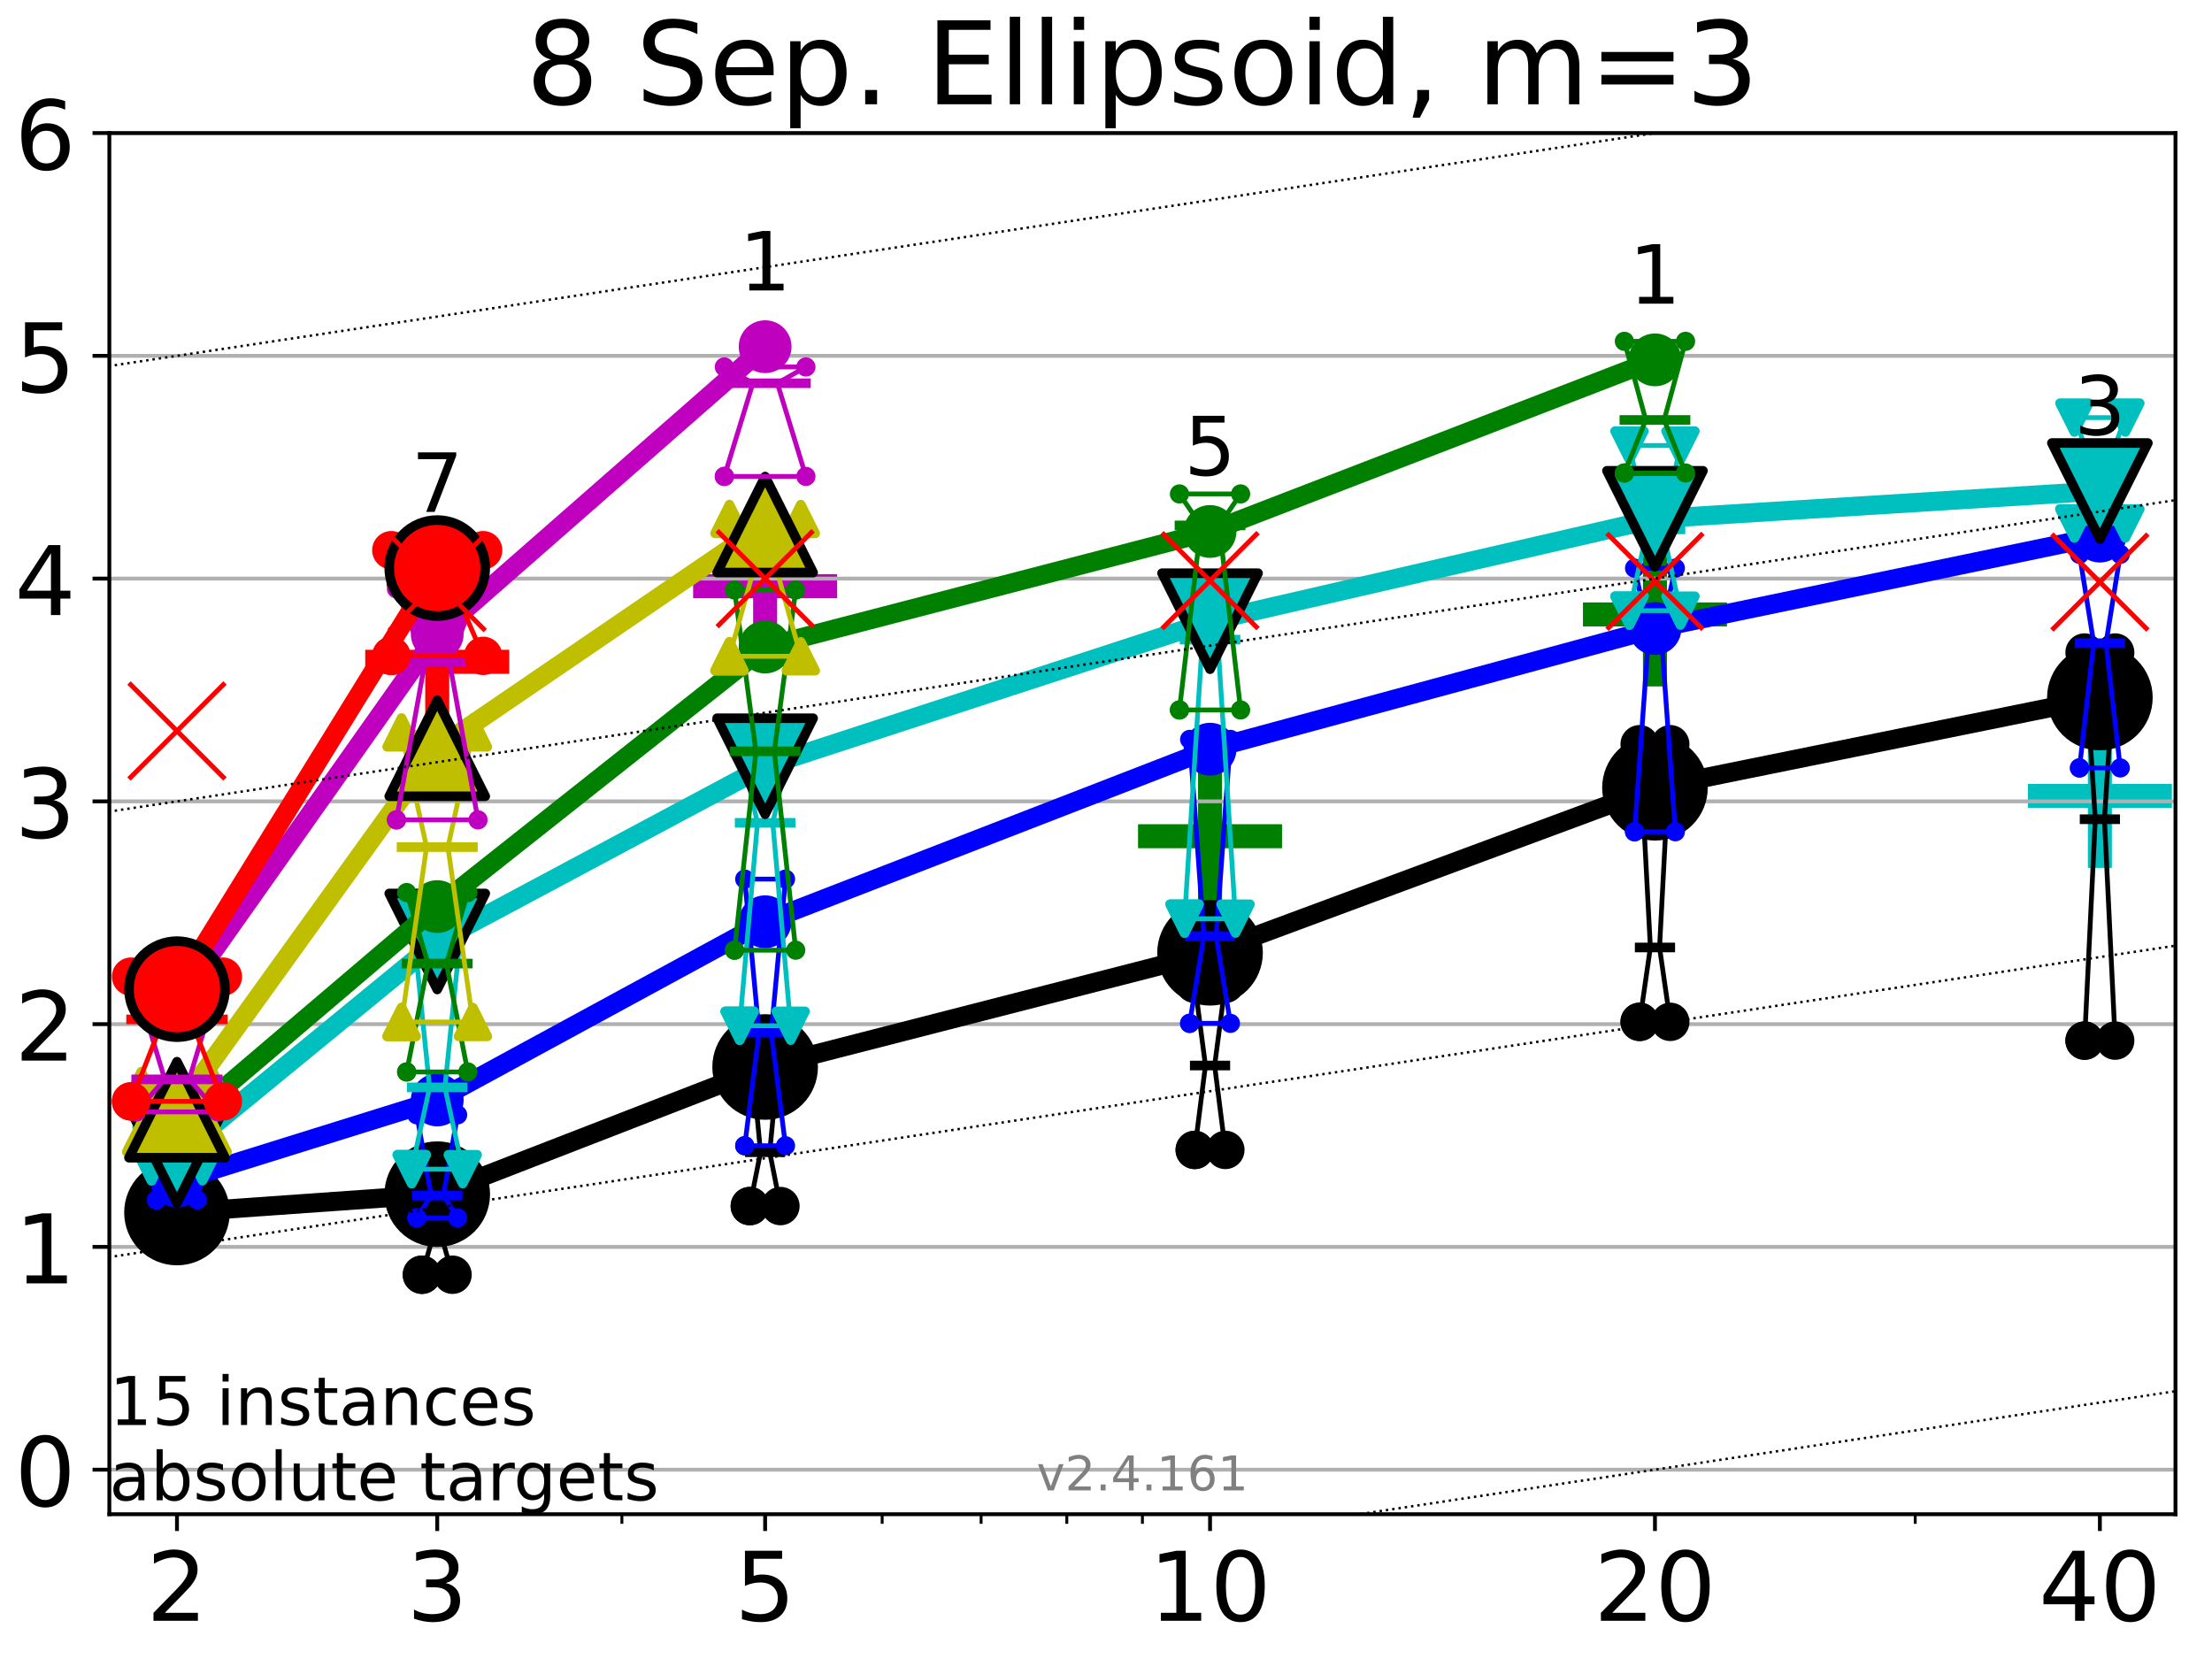 <?xml version="1.0" encoding="utf-8" standalone="no"?>
<!DOCTYPE svg PUBLIC "-//W3C//DTD SVG 1.1//EN"
  "http://www.w3.org/Graphics/SVG/1.1/DTD/svg11.dtd">
<!-- Created with matplotlib (https://matplotlib.org/) -->
<svg height="345.6pt" version="1.1" viewBox="0 0 460.8 345.6" width="460.8pt" xmlns="http://www.w3.org/2000/svg" xmlns:xlink="http://www.w3.org/1999/xlink">
 <defs>
  <style type="text/css">*{stroke-linecap:butt;stroke-linejoin:round;}</style>
 </defs>
 <g id="figure_1">
  <g id="patch_1">
   <path d="M 0 345.6 
L 460.8 345.6 
L 460.8 0 
L 0 0 
z
" style="fill:#ffffff;"/>
  </g>
  <g id="axes_1">
   <g id="patch_2">
    <path d="M 22.78 315.44 
L 453.192 315.44 
L 453.192 27.72 
L 22.78 27.72 
z
" style="fill:#ffffff;"/>
   </g>
   <g id="line2d_1">
    <defs>
     <path d="M -15 0 
L 15 0 
M 0 15 
L 0 -15 
" id="m88086c8c74" style="stroke:#008000;stroke-width:5;"/>
    </defs>
    <g clip-path="url(#p622257b58e)">
     <use style="fill:#008000;stroke:#008000;stroke-width:5;" x="344.758" xlink:href="#m88086c8c74" y="127.996"/>
    </g>
   </g>
   <g id="line2d_2">
    <defs>
     <path d="M -15 0 
L 15 0 
M 0 15 
L 0 -15 
" id="mf3640085a2" style="stroke:#00bfbf;stroke-width:5;"/>
    </defs>
    <g clip-path="url(#p622257b58e)">
     <use style="fill:#00bfbf;stroke:#00bfbf;stroke-width:5;" x="437.443" xlink:href="#mf3640085a2" y="165.793"/>
    </g>
   </g>
   <g id="line2d_3">
    <g clip-path="url(#p622257b58e)">
     <use style="fill:#008000;stroke:#008000;stroke-width:5;" x="252.074" xlink:href="#m88086c8c74" y="174.206"/>
    </g>
   </g>
   <g id="line2d_4">
    <defs>
     <path d="M -15 0 
L 15 0 
M 0 15 
L 0 -15 
" id="m2f2827408a" style="stroke:#bf00bf;stroke-width:5;"/>
    </defs>
    <g clip-path="url(#p622257b58e)">
     <use style="fill:#bf00bf;stroke:#bf00bf;stroke-width:5;" x="159.39" xlink:href="#m2f2827408a" y="122.124"/>
    </g>
   </g>
   <g id="line2d_5">
    <defs>
     <path d="M -15 0 
L 15 0 
M 0 15 
L 0 -15 
" id="m7ff8ca0964" style="stroke:#ff0000;stroke-width:5;"/>
    </defs>
    <g clip-path="url(#p622257b58e)">
     <use style="fill:#ff0000;stroke:#ff0000;stroke-width:5;" x="91.085" xlink:href="#m7ff8ca0964" y="137.87"/>
    </g>
   </g>
   <g id="matplotlib.axis_1">
    <g id="xtick_1">
     <g id="line2d_6">
      <defs>
       <path d="M 0 0 
L 0 3.5 
" id="m4f6276d527" style="stroke:#000000;stroke-width:0.8;"/>
      </defs>
      <g>
       <use style="stroke:#000000;stroke-width:0.8;" x="36.868" xlink:href="#m4f6276d527" y="315.44"/>
      </g>
     </g>
     <g id="text_1">
      <!-- 2 -->
      <g transform="translate(30.506 337.637)scale(0.2 -0.2)">
       <defs>
        <path d="M 19.188 8.297 
L 53.609 8.297 
L 53.609 0 
L 7.328 0 
L 7.328 8.297 
Q 12.938 14.109 22.625 23.891 
Q 32.328 33.688 34.812 36.531 
Q 39.547 41.844 41.422 45.531 
Q 43.312 49.219 43.312 52.781 
Q 43.312 58.594 39.234 62.25 
Q 35.156 65.922 28.609 65.922 
Q 23.969 65.922 18.812 64.312 
Q 13.672 62.703 7.812 59.422 
L 7.812 69.391 
Q 13.766 71.781 18.938 73 
Q 24.125 74.219 28.422 74.219 
Q 39.75 74.219 46.484 68.547 
Q 53.219 62.891 53.219 53.422 
Q 53.219 48.922 51.531 44.891 
Q 49.859 40.875 45.406 35.406 
Q 44.188 33.984 37.641 27.219 
Q 31.109 20.453 19.188 8.297 
z
" id="DejaVuSans-50"/>
       </defs>
       <use xlink:href="#DejaVuSans-50"/>
      </g>
     </g>
    </g>
    <g id="xtick_2">
     <g id="line2d_7">
      <g>
       <use style="stroke:#000000;stroke-width:0.8;" x="91.085" xlink:href="#m4f6276d527" y="315.44"/>
      </g>
     </g>
     <g id="text_2">
      <!-- 3 -->
      <g transform="translate(84.723 337.637)scale(0.2 -0.2)">
       <defs>
        <path d="M 40.578 39.312 
Q 47.656 37.797 51.625 33 
Q 55.609 28.219 55.609 21.188 
Q 55.609 10.406 48.188 4.484 
Q 40.766 -1.422 27.094 -1.422 
Q 22.516 -1.422 17.656 -0.516 
Q 12.797 0.391 7.625 2.203 
L 7.625 11.719 
Q 11.719 9.328 16.594 8.109 
Q 21.484 6.891 26.812 6.891 
Q 36.078 6.891 40.938 10.547 
Q 45.797 14.203 45.797 21.188 
Q 45.797 27.641 41.281 31.266 
Q 36.766 34.906 28.719 34.906 
L 20.219 34.906 
L 20.219 43.016 
L 29.109 43.016 
Q 36.375 43.016 40.234 45.922 
Q 44.094 48.828 44.094 54.297 
Q 44.094 59.906 40.109 62.906 
Q 36.141 65.922 28.719 65.922 
Q 24.656 65.922 20.016 65.031 
Q 15.375 64.156 9.812 62.312 
L 9.812 71.094 
Q 15.438 72.656 20.344 73.438 
Q 25.25 74.219 29.594 74.219 
Q 40.828 74.219 47.359 69.109 
Q 53.906 64.016 53.906 55.328 
Q 53.906 49.266 50.438 45.094 
Q 46.969 40.922 40.578 39.312 
z
" id="DejaVuSans-51"/>
       </defs>
       <use xlink:href="#DejaVuSans-51"/>
      </g>
     </g>
    </g>
    <g id="xtick_3">
     <g id="line2d_8">
      <g>
       <use style="stroke:#000000;stroke-width:0.8;" x="159.39" xlink:href="#m4f6276d527" y="315.44"/>
      </g>
     </g>
     <g id="text_3">
      <!-- 5 -->
      <g transform="translate(153.028 337.637)scale(0.2 -0.2)">
       <defs>
        <path d="M 10.797 72.906 
L 49.516 72.906 
L 49.516 64.594 
L 19.828 64.594 
L 19.828 46.734 
Q 21.969 47.469 24.109 47.828 
Q 26.266 48.188 28.422 48.188 
Q 40.625 48.188 47.75 41.5 
Q 54.891 34.812 54.891 23.391 
Q 54.891 11.625 47.562 5.094 
Q 40.234 -1.422 26.906 -1.422 
Q 22.312 -1.422 17.547 -0.641 
Q 12.797 0.141 7.719 1.703 
L 7.719 11.625 
Q 12.109 9.234 16.797 8.062 
Q 21.484 6.891 26.703 6.891 
Q 35.156 6.891 40.078 11.328 
Q 45.016 15.766 45.016 23.391 
Q 45.016 31 40.078 35.438 
Q 35.156 39.891 26.703 39.891 
Q 22.75 39.891 18.812 39.016 
Q 14.891 38.141 10.797 36.281 
z
" id="DejaVuSans-53"/>
       </defs>
       <use xlink:href="#DejaVuSans-53"/>
      </g>
     </g>
    </g>
    <g id="xtick_4">
     <g id="line2d_9">
      <g>
       <use style="stroke:#000000;stroke-width:0.8;" x="252.074" xlink:href="#m4f6276d527" y="315.44"/>
      </g>
     </g>
     <g id="text_4">
      <!-- 10 -->
      <g transform="translate(239.349 337.637)scale(0.2 -0.2)">
       <defs>
        <path d="M 12.406 8.297 
L 28.516 8.297 
L 28.516 63.922 
L 10.984 60.406 
L 10.984 69.391 
L 28.422 72.906 
L 38.281 72.906 
L 38.281 8.297 
L 54.391 8.297 
L 54.391 0 
L 12.406 0 
z
" id="DejaVuSans-49"/>
        <path d="M 31.781 66.406 
Q 24.172 66.406 20.328 58.906 
Q 16.5 51.422 16.5 36.375 
Q 16.5 21.391 20.328 13.891 
Q 24.172 6.391 31.781 6.391 
Q 39.453 6.391 43.281 13.891 
Q 47.125 21.391 47.125 36.375 
Q 47.125 51.422 43.281 58.906 
Q 39.453 66.406 31.781 66.406 
z
M 31.781 74.219 
Q 44.047 74.219 50.516 64.516 
Q 56.984 54.828 56.984 36.375 
Q 56.984 17.969 50.516 8.266 
Q 44.047 -1.422 31.781 -1.422 
Q 19.531 -1.422 13.062 8.266 
Q 6.594 17.969 6.594 36.375 
Q 6.594 54.828 13.062 64.516 
Q 19.531 74.219 31.781 74.219 
z
" id="DejaVuSans-48"/>
       </defs>
       <use xlink:href="#DejaVuSans-49"/>
       <use x="63.623" xlink:href="#DejaVuSans-48"/>
      </g>
     </g>
    </g>
    <g id="xtick_5">
     <g id="line2d_10">
      <g>
       <use style="stroke:#000000;stroke-width:0.8;" x="344.758" xlink:href="#m4f6276d527" y="315.44"/>
      </g>
     </g>
     <g id="text_5">
      <!-- 20 -->
      <g transform="translate(332.033 337.637)scale(0.2 -0.2)">
       <use xlink:href="#DejaVuSans-50"/>
       <use x="63.623" xlink:href="#DejaVuSans-48"/>
      </g>
     </g>
    </g>
    <g id="xtick_6">
     <g id="line2d_11">
      <g>
       <use style="stroke:#000000;stroke-width:0.8;" x="437.443" xlink:href="#m4f6276d527" y="315.44"/>
      </g>
     </g>
     <g id="text_6">
      <!-- 40 -->
      <g transform="translate(424.718 337.637)scale(0.2 -0.2)">
       <defs>
        <path d="M 37.797 64.312 
L 12.891 25.391 
L 37.797 25.391 
z
M 35.203 72.906 
L 47.609 72.906 
L 47.609 25.391 
L 58.016 25.391 
L 58.016 17.188 
L 47.609 17.188 
L 47.609 0 
L 37.797 0 
L 37.797 17.188 
L 4.891 17.188 
L 4.891 26.703 
z
" id="DejaVuSans-52"/>
       </defs>
       <use xlink:href="#DejaVuSans-52"/>
       <use x="63.623" xlink:href="#DejaVuSans-48"/>
      </g>
     </g>
    </g>
    <g id="xtick_7">
     <g id="line2d_12">
      <defs>
       <path d="M 0 0 
L 0 2 
" id="mc5994d34bf" style="stroke:#000000;stroke-width:0.6;"/>
      </defs>
      <g>
       <use style="stroke:#000000;stroke-width:0.6;" x="129.552" xlink:href="#mc5994d34bf" y="315.44"/>
      </g>
     </g>
    </g>
    <g id="xtick_8">
     <g id="line2d_13">
      <g>
       <use style="stroke:#000000;stroke-width:0.6;" x="183.769" xlink:href="#mc5994d34bf" y="315.44"/>
      </g>
     </g>
    </g>
    <g id="xtick_9">
     <g id="line2d_14">
      <g>
       <use style="stroke:#000000;stroke-width:0.6;" x="204.381" xlink:href="#mc5994d34bf" y="315.44"/>
      </g>
     </g>
    </g>
    <g id="xtick_10">
     <g id="line2d_15">
      <g>
       <use style="stroke:#000000;stroke-width:0.6;" x="222.237" xlink:href="#mc5994d34bf" y="315.44"/>
      </g>
     </g>
    </g>
    <g id="xtick_11">
     <g id="line2d_16">
      <g>
       <use style="stroke:#000000;stroke-width:0.6;" x="237.986" xlink:href="#mc5994d34bf" y="315.44"/>
      </g>
     </g>
    </g>
    <g id="xtick_12">
     <g id="line2d_17">
      <g>
       <use style="stroke:#000000;stroke-width:0.6;" x="398.975" xlink:href="#mc5994d34bf" y="315.44"/>
      </g>
     </g>
    </g>
   </g>
   <g id="matplotlib.axis_2">
    <g id="ytick_1">
     <g id="line2d_18">
      <path clip-path="url(#p622257b58e)" d="M 22.78 306.159 
L 453.192 306.159 
" style="fill:none;stroke:#b0b0b0;stroke-linecap:square;stroke-width:0.8;"/>
     </g>
     <g id="line2d_19">
      <defs>
       <path d="M 0 0 
L -3.5 0 
" id="m5045a31f4c" style="stroke:#000000;stroke-width:0.8;"/>
      </defs>
      <g>
       <use style="stroke:#000000;stroke-width:0.8;" x="22.78" xlink:href="#m5045a31f4c" y="306.159"/>
      </g>
     </g>
     <g id="text_7">
      <!-- 0 -->
      <g transform="translate(3.055 313.757)scale(0.2 -0.2)">
       <use xlink:href="#DejaVuSans-48"/>
      </g>
     </g>
    </g>
    <g id="ytick_2">
     <g id="line2d_20">
      <path clip-path="url(#p622257b58e)" d="M 22.78 259.752 
L 453.192 259.752 
" style="fill:none;stroke:#b0b0b0;stroke-linecap:square;stroke-width:0.8;"/>
     </g>
     <g id="line2d_21">
      <g>
       <use style="stroke:#000000;stroke-width:0.8;" x="22.78" xlink:href="#m5045a31f4c" y="259.752"/>
      </g>
     </g>
     <g id="text_8">
      <!-- 1 -->
      <g transform="translate(3.055 267.351)scale(0.2 -0.2)">
       <use xlink:href="#DejaVuSans-49"/>
      </g>
     </g>
    </g>
    <g id="ytick_3">
     <g id="line2d_22">
      <path clip-path="url(#p622257b58e)" d="M 22.78 213.346 
L 453.192 213.346 
" style="fill:none;stroke:#b0b0b0;stroke-linecap:square;stroke-width:0.8;"/>
     </g>
     <g id="line2d_23">
      <g>
       <use style="stroke:#000000;stroke-width:0.8;" x="22.78" xlink:href="#m5045a31f4c" y="213.346"/>
      </g>
     </g>
     <g id="text_9">
      <!-- 2 -->
      <g transform="translate(3.055 220.944)scale(0.2 -0.2)">
       <use xlink:href="#DejaVuSans-50"/>
      </g>
     </g>
    </g>
    <g id="ytick_4">
     <g id="line2d_24">
      <path clip-path="url(#p622257b58e)" d="M 22.78 166.939 
L 453.192 166.939 
" style="fill:none;stroke:#b0b0b0;stroke-linecap:square;stroke-width:0.8;"/>
     </g>
     <g id="line2d_25">
      <g>
       <use style="stroke:#000000;stroke-width:0.8;" x="22.78" xlink:href="#m5045a31f4c" y="166.939"/>
      </g>
     </g>
     <g id="text_10">
      <!-- 3 -->
      <g transform="translate(3.055 174.538)scale(0.2 -0.2)">
       <use xlink:href="#DejaVuSans-51"/>
      </g>
     </g>
    </g>
    <g id="ytick_5">
     <g id="line2d_26">
      <path clip-path="url(#p622257b58e)" d="M 22.78 120.533 
L 453.192 120.533 
" style="fill:none;stroke:#b0b0b0;stroke-linecap:square;stroke-width:0.8;"/>
     </g>
     <g id="line2d_27">
      <g>
       <use style="stroke:#000000;stroke-width:0.8;" x="22.78" xlink:href="#m5045a31f4c" y="120.533"/>
      </g>
     </g>
     <g id="text_11">
      <!-- 4 -->
      <g transform="translate(3.055 128.131)scale(0.2 -0.2)">
       <use xlink:href="#DejaVuSans-52"/>
      </g>
     </g>
    </g>
    <g id="ytick_6">
     <g id="line2d_28">
      <path clip-path="url(#p622257b58e)" d="M 22.78 74.126 
L 453.192 74.126 
" style="fill:none;stroke:#b0b0b0;stroke-linecap:square;stroke-width:0.8;"/>
     </g>
     <g id="line2d_29">
      <g>
       <use style="stroke:#000000;stroke-width:0.8;" x="22.78" xlink:href="#m5045a31f4c" y="74.126"/>
      </g>
     </g>
     <g id="text_12">
      <!-- 5 -->
      <g transform="translate(3.055 81.725)scale(0.2 -0.2)">
       <use xlink:href="#DejaVuSans-53"/>
      </g>
     </g>
    </g>
    <g id="ytick_7">
     <g id="line2d_30">
      <path clip-path="url(#p622257b58e)" d="M 22.78 27.72 
L 453.192 27.72 
" style="fill:none;stroke:#b0b0b0;stroke-linecap:square;stroke-width:0.8;"/>
     </g>
     <g id="line2d_31">
      <g>
       <use style="stroke:#000000;stroke-width:0.8;" x="22.78" xlink:href="#m5045a31f4c" y="27.72"/>
      </g>
     </g>
     <g id="text_13">
      <!-- 6 -->
      <g transform="translate(3.055 35.318)scale(0.2 -0.2)">
       <defs>
        <path d="M 33.016 40.375 
Q 26.375 40.375 22.484 35.828 
Q 18.609 31.297 18.609 23.391 
Q 18.609 15.531 22.484 10.953 
Q 26.375 6.391 33.016 6.391 
Q 39.656 6.391 43.531 10.953 
Q 47.406 15.531 47.406 23.391 
Q 47.406 31.297 43.531 35.828 
Q 39.656 40.375 33.016 40.375 
z
M 52.594 71.297 
L 52.594 62.312 
Q 48.875 64.062 45.094 64.984 
Q 41.312 65.922 37.594 65.922 
Q 27.828 65.922 22.672 59.328 
Q 17.531 52.734 16.797 39.406 
Q 19.672 43.656 24.016 45.922 
Q 28.375 48.188 33.594 48.188 
Q 44.578 48.188 50.953 41.516 
Q 57.328 34.859 57.328 23.391 
Q 57.328 12.156 50.688 5.359 
Q 44.047 -1.422 33.016 -1.422 
Q 20.359 -1.422 13.672 8.266 
Q 6.984 17.969 6.984 36.375 
Q 6.984 53.656 15.188 63.938 
Q 23.391 74.219 37.203 74.219 
Q 40.922 74.219 44.703 73.484 
Q 48.484 72.75 52.594 71.297 
z
" id="DejaVuSans-54"/>
       </defs>
       <use xlink:href="#DejaVuSans-54"/>
      </g>
     </g>
    </g>
   </g>
   <g id="line2d_32">
    <path clip-path="url(#p622257b58e)" d="M 33.682 255.255 
L 35.912 250.28 
L 33.682 250.28 
L 40.054 250.28 
L 37.824 250.28 
L 40.054 255.255 
L 33.682 255.255 
" style="fill:none;stroke:#000000;stroke-linecap:square;"/>
   </g>
   <g id="line2d_33">
    <path clip-path="url(#p622257b58e)" d="M 33.682 255.255 
L 40.054 255.255 
L 40.054 250.28 
L 33.682 250.28 
L 33.682 255.255 
" style="fill:none;"/>
    <defs>
     <path d="M 0 3 
C 0.796 3 1.559 2.684 2.121 2.121 
C 2.684 1.559 3 0.796 3 0 
C 3 -0.796 2.684 -1.559 2.121 -2.121 
C 1.559 -2.684 0.796 -3 0 -3 
C -0.796 -3 -1.559 -2.684 -2.121 -2.121 
C -2.684 -1.559 -3 -0.796 -3 0 
C -3 0.796 -2.684 1.559 -2.121 2.121 
C -1.559 2.684 -0.796 3 0 3 
z
" id="m8e97cbdca1" style="stroke:#000000;stroke-width:2;"/>
    </defs>
    <g clip-path="url(#p622257b58e)">
     <use style="stroke:#000000;stroke-width:2;" x="33.682" xlink:href="#m8e97cbdca1" y="255.255"/>
     <use style="stroke:#000000;stroke-width:2;" x="40.054" xlink:href="#m8e97cbdca1" y="255.255"/>
     <use style="stroke:#000000;stroke-width:2;" x="40.054" xlink:href="#m8e97cbdca1" y="250.28"/>
     <use style="stroke:#000000;stroke-width:2;" x="33.682" xlink:href="#m8e97cbdca1" y="250.28"/>
     <use style="stroke:#000000;stroke-width:2;" x="33.682" xlink:href="#m8e97cbdca1" y="255.255"/>
    </g>
   </g>
   <g id="line2d_34">
    <path clip-path="url(#p622257b58e)" d="M 33.682 250.28 
L 40.054 250.28 
" style="fill:none;stroke:#000000;stroke-linecap:square;stroke-width:2;"/>
   </g>
   <g id="line2d_35">
    <path clip-path="url(#p622257b58e)" d="M 87.899 265.55 
L 90.129 257.831 
L 87.899 253.212 
L 94.271 253.212 
L 92.041 257.831 
L 94.271 265.55 
L 87.899 265.55 
" style="fill:none;stroke:#000000;stroke-linecap:square;"/>
   </g>
   <g id="line2d_36">
    <path clip-path="url(#p622257b58e)" d="M 87.899 265.55 
L 94.271 265.55 
L 94.271 253.212 
L 87.899 253.212 
L 87.899 265.55 
" style="fill:none;"/>
    <g clip-path="url(#p622257b58e)">
     <use style="stroke:#000000;stroke-width:2;" x="87.899" xlink:href="#m8e97cbdca1" y="265.55"/>
     <use style="stroke:#000000;stroke-width:2;" x="94.271" xlink:href="#m8e97cbdca1" y="265.55"/>
     <use style="stroke:#000000;stroke-width:2;" x="94.271" xlink:href="#m8e97cbdca1" y="253.212"/>
     <use style="stroke:#000000;stroke-width:2;" x="87.899" xlink:href="#m8e97cbdca1" y="253.212"/>
     <use style="stroke:#000000;stroke-width:2;" x="87.899" xlink:href="#m8e97cbdca1" y="265.55"/>
    </g>
   </g>
   <g id="line2d_37">
    <path clip-path="url(#p622257b58e)" d="M 87.899 257.831 
L 94.271 257.831 
" style="fill:none;stroke:#000000;stroke-linecap:square;stroke-width:2;"/>
   </g>
   <g id="line2d_38">
    <path clip-path="url(#p622257b58e)" d="M 156.204 251.247 
L 158.434 240.035 
L 156.204 216.692 
L 162.576 216.692 
L 160.346 240.035 
L 162.576 251.247 
L 156.204 251.247 
" style="fill:none;stroke:#000000;stroke-linecap:square;"/>
   </g>
   <g id="line2d_39">
    <path clip-path="url(#p622257b58e)" d="M 156.204 251.247 
L 162.576 251.247 
L 162.576 216.692 
L 156.204 216.692 
L 156.204 251.247 
" style="fill:none;"/>
    <g clip-path="url(#p622257b58e)">
     <use style="stroke:#000000;stroke-width:2;" x="156.204" xlink:href="#m8e97cbdca1" y="251.247"/>
     <use style="stroke:#000000;stroke-width:2;" x="162.576" xlink:href="#m8e97cbdca1" y="251.247"/>
     <use style="stroke:#000000;stroke-width:2;" x="162.576" xlink:href="#m8e97cbdca1" y="216.692"/>
     <use style="stroke:#000000;stroke-width:2;" x="156.204" xlink:href="#m8e97cbdca1" y="216.692"/>
     <use style="stroke:#000000;stroke-width:2;" x="156.204" xlink:href="#m8e97cbdca1" y="251.247"/>
    </g>
   </g>
   <g id="line2d_40">
    <path clip-path="url(#p622257b58e)" d="M 156.204 240.035 
L 162.576 240.035 
" style="fill:none;stroke:#000000;stroke-linecap:square;stroke-width:2;"/>
   </g>
   <g id="line2d_41">
    <path clip-path="url(#p622257b58e)" d="M 248.888 239.548 
L 251.118 221.966 
L 248.888 204.95 
L 255.26 204.95 
L 253.03 221.966 
L 255.26 239.548 
L 248.888 239.548 
" style="fill:none;stroke:#000000;stroke-linecap:square;"/>
   </g>
   <g id="line2d_42">
    <path clip-path="url(#p622257b58e)" d="M 248.888 239.548 
L 255.26 239.548 
L 255.26 204.95 
L 248.888 204.95 
L 248.888 239.548 
" style="fill:none;"/>
    <g clip-path="url(#p622257b58e)">
     <use style="stroke:#000000;stroke-width:2;" x="248.888" xlink:href="#m8e97cbdca1" y="239.548"/>
     <use style="stroke:#000000;stroke-width:2;" x="255.26" xlink:href="#m8e97cbdca1" y="239.548"/>
     <use style="stroke:#000000;stroke-width:2;" x="255.26" xlink:href="#m8e97cbdca1" y="204.95"/>
     <use style="stroke:#000000;stroke-width:2;" x="248.888" xlink:href="#m8e97cbdca1" y="204.95"/>
     <use style="stroke:#000000;stroke-width:2;" x="248.888" xlink:href="#m8e97cbdca1" y="239.548"/>
    </g>
   </g>
   <g id="line2d_43">
    <path clip-path="url(#p622257b58e)" d="M 248.888 221.966 
L 255.26 221.966 
" style="fill:none;stroke:#000000;stroke-linecap:square;stroke-width:2;"/>
   </g>
   <g id="line2d_44">
    <path clip-path="url(#p622257b58e)" d="M 341.572 212.868 
L 343.803 197.373 
L 341.572 155.036 
L 347.945 155.036 
L 345.714 197.373 
L 347.945 212.868 
L 341.572 212.868 
" style="fill:none;stroke:#000000;stroke-linecap:square;"/>
   </g>
   <g id="line2d_45">
    <path clip-path="url(#p622257b58e)" d="M 341.572 212.868 
L 347.945 212.868 
L 347.945 155.036 
L 341.572 155.036 
L 341.572 212.868 
" style="fill:none;"/>
    <g clip-path="url(#p622257b58e)">
     <use style="stroke:#000000;stroke-width:2;" x="341.572" xlink:href="#m8e97cbdca1" y="212.868"/>
     <use style="stroke:#000000;stroke-width:2;" x="347.945" xlink:href="#m8e97cbdca1" y="212.868"/>
     <use style="stroke:#000000;stroke-width:2;" x="347.945" xlink:href="#m8e97cbdca1" y="155.036"/>
     <use style="stroke:#000000;stroke-width:2;" x="341.572" xlink:href="#m8e97cbdca1" y="155.036"/>
     <use style="stroke:#000000;stroke-width:2;" x="341.572" xlink:href="#m8e97cbdca1" y="212.868"/>
    </g>
   </g>
   <g id="line2d_46">
    <path clip-path="url(#p622257b58e)" d="M 341.572 197.373 
L 347.945 197.373 
" style="fill:none;stroke:#000000;stroke-linecap:square;stroke-width:2;"/>
   </g>
   <g id="line2d_47">
    <path clip-path="url(#p622257b58e)" d="M 434.257 216.779 
L 436.487 170.663 
L 434.257 135.934 
L 440.629 135.934 
L 438.398 170.663 
L 440.629 216.779 
L 434.257 216.779 
" style="fill:none;stroke:#000000;stroke-linecap:square;"/>
   </g>
   <g id="line2d_48">
    <path clip-path="url(#p622257b58e)" d="M 434.257 216.779 
L 440.629 216.779 
L 440.629 135.934 
L 434.257 135.934 
L 434.257 216.779 
" style="fill:none;"/>
    <g clip-path="url(#p622257b58e)">
     <use style="stroke:#000000;stroke-width:2;" x="434.257" xlink:href="#m8e97cbdca1" y="216.779"/>
     <use style="stroke:#000000;stroke-width:2;" x="440.629" xlink:href="#m8e97cbdca1" y="216.779"/>
     <use style="stroke:#000000;stroke-width:2;" x="440.629" xlink:href="#m8e97cbdca1" y="135.934"/>
     <use style="stroke:#000000;stroke-width:2;" x="434.257" xlink:href="#m8e97cbdca1" y="135.934"/>
     <use style="stroke:#000000;stroke-width:2;" x="434.257" xlink:href="#m8e97cbdca1" y="216.779"/>
    </g>
   </g>
   <g id="line2d_49">
    <path clip-path="url(#p622257b58e)" d="M 434.257 170.663 
L 440.629 170.663 
" style="fill:none;stroke:#000000;stroke-linecap:square;stroke-width:2;"/>
   </g>
   <g id="line2d_50">
    <path clip-path="url(#p622257b58e)" d="M 36.868 252.591 
L 91.085 248.77 
" style="fill:none;stroke:#000000;stroke-linecap:square;stroke-width:4;"/>
   </g>
   <g id="line2d_51">
    <path clip-path="url(#p622257b58e)" d="M 91.085 248.77 
L 159.39 222.273 
" style="fill:none;stroke:#000000;stroke-linecap:square;stroke-width:4;"/>
   </g>
   <g id="line2d_52">
    <path clip-path="url(#p622257b58e)" d="M 159.39 222.273 
L 252.074 198.481 
" style="fill:none;stroke:#000000;stroke-linecap:square;stroke-width:4;"/>
   </g>
   <g id="line2d_53">
    <path clip-path="url(#p622257b58e)" d="M 252.074 198.481 
L 344.758 164.103 
" style="fill:none;stroke:#000000;stroke-linecap:square;stroke-width:4;"/>
   </g>
   <g id="line2d_54">
    <path clip-path="url(#p622257b58e)" d="M 344.758 164.103 
L 437.443 145.315 
" style="fill:none;stroke:#000000;stroke-linecap:square;stroke-width:4;"/>
   </g>
   <g id="line2d_55">
    <path clip-path="url(#p622257b58e)" d="M 36.868 252.591 
L 91.085 248.77 
L 159.39 222.273 
L 252.074 198.481 
L 344.758 164.103 
L 437.443 145.315 
" style="fill:none;"/>
    <defs>
     <path d="M 0 10 
C 2.652 10 5.196 8.946 7.071 7.071 
C 8.946 5.196 10 2.652 10 0 
C 10 -2.652 8.946 -5.196 7.071 -7.071 
C 5.196 -8.946 2.652 -10 0 -10 
C -2.652 -10 -5.196 -8.946 -7.071 -7.071 
C -8.946 -5.196 -10 -2.652 -10 0 
C -10 2.652 -8.946 5.196 -7.071 7.071 
C -5.196 8.946 -2.652 10 0 10 
z
" id="m75ce2e0382" style="stroke:#000000;stroke-width:2;"/>
    </defs>
    <g clip-path="url(#p622257b58e)">
     <use style="stroke:#000000;stroke-width:2;" x="36.868" xlink:href="#m75ce2e0382" y="252.591"/>
     <use style="stroke:#000000;stroke-width:2;" x="91.085" xlink:href="#m75ce2e0382" y="248.77"/>
     <use style="stroke:#000000;stroke-width:2;" x="159.39" xlink:href="#m75ce2e0382" y="222.273"/>
     <use style="stroke:#000000;stroke-width:2;" x="252.074" xlink:href="#m75ce2e0382" y="198.481"/>
     <use style="stroke:#000000;stroke-width:2;" x="344.758" xlink:href="#m75ce2e0382" y="164.103"/>
     <use style="stroke:#000000;stroke-width:2;" x="437.443" xlink:href="#m75ce2e0382" y="145.315"/>
    </g>
   </g>
   <g id="line2d_56">
    <path clip-path="url(#p622257b58e)" d="M 32.62 249.967 
L 35.594 246.293 
L 32.62 242.966 
L 41.116 242.966 
L 38.143 246.293 
L 41.116 249.967 
L 32.62 249.967 
" style="fill:none;stroke:#0000ff;stroke-linecap:square;"/>
   </g>
   <g id="line2d_57">
    <path clip-path="url(#p622257b58e)" d="M 32.62 249.967 
L 41.116 249.967 
L 41.116 242.966 
L 32.62 242.966 
L 32.62 249.967 
" style="fill:none;"/>
    <defs>
     <path d="M 0 1.5 
C 0.398 1.5 0.779 1.342 1.061 1.061 
C 1.342 0.779 1.5 0.398 1.5 0 
C 1.5 -0.398 1.342 -0.779 1.061 -1.061 
C 0.779 -1.342 0.398 -1.5 0 -1.5 
C -0.398 -1.5 -0.779 -1.342 -1.061 -1.061 
C -1.342 -0.779 -1.5 -0.398 -1.5 0 
C -1.5 0.398 -1.342 0.779 -1.061 1.061 
C -0.779 1.342 -0.398 1.5 0 1.5 
z
" id="mfb7cd0f86b" style="stroke:#0000ff;"/>
    </defs>
    <g clip-path="url(#p622257b58e)">
     <use style="fill:#0000ff;stroke:#0000ff;" x="32.62" xlink:href="#mfb7cd0f86b" y="249.967"/>
     <use style="fill:#0000ff;stroke:#0000ff;" x="41.116" xlink:href="#mfb7cd0f86b" y="249.967"/>
     <use style="fill:#0000ff;stroke:#0000ff;" x="41.116" xlink:href="#mfb7cd0f86b" y="242.966"/>
     <use style="fill:#0000ff;stroke:#0000ff;" x="32.62" xlink:href="#mfb7cd0f86b" y="242.966"/>
     <use style="fill:#0000ff;stroke:#0000ff;" x="32.62" xlink:href="#mfb7cd0f86b" y="249.967"/>
    </g>
   </g>
   <g id="line2d_58">
    <path clip-path="url(#p622257b58e)" d="M 32.62 246.293 
L 41.116 246.293 
" style="fill:none;stroke:#0000ff;stroke-linecap:square;stroke-width:2;"/>
   </g>
   <g id="line2d_59">
    <path clip-path="url(#p622257b58e)" d="M 86.837 253.704 
L 89.811 249.058 
L 86.837 232.237 
L 95.333 232.237 
L 92.359 249.058 
L 95.333 253.704 
L 86.837 253.704 
" style="fill:none;stroke:#0000ff;stroke-linecap:square;"/>
   </g>
   <g id="line2d_60">
    <path clip-path="url(#p622257b58e)" d="M 86.837 253.704 
L 95.333 253.704 
L 95.333 232.237 
L 86.837 232.237 
L 86.837 253.704 
" style="fill:none;"/>
    <g clip-path="url(#p622257b58e)">
     <use style="fill:#0000ff;stroke:#0000ff;" x="86.837" xlink:href="#mfb7cd0f86b" y="253.704"/>
     <use style="fill:#0000ff;stroke:#0000ff;" x="95.333" xlink:href="#mfb7cd0f86b" y="253.704"/>
     <use style="fill:#0000ff;stroke:#0000ff;" x="95.333" xlink:href="#mfb7cd0f86b" y="232.237"/>
     <use style="fill:#0000ff;stroke:#0000ff;" x="86.837" xlink:href="#mfb7cd0f86b" y="232.237"/>
     <use style="fill:#0000ff;stroke:#0000ff;" x="86.837" xlink:href="#mfb7cd0f86b" y="253.704"/>
    </g>
   </g>
   <g id="line2d_61">
    <path clip-path="url(#p622257b58e)" d="M 86.837 249.058 
L 95.333 249.058 
" style="fill:none;stroke:#0000ff;stroke-linecap:square;stroke-width:2;"/>
   </g>
   <g id="line2d_62">
    <path clip-path="url(#p622257b58e)" d="M 155.142 238.68 
L 158.116 215.114 
L 155.142 183.136 
L 163.638 183.136 
L 160.665 215.114 
L 163.638 238.68 
L 155.142 238.68 
" style="fill:none;stroke:#0000ff;stroke-linecap:square;"/>
   </g>
   <g id="line2d_63">
    <path clip-path="url(#p622257b58e)" d="M 155.142 238.68 
L 163.638 238.68 
L 163.638 183.136 
L 155.142 183.136 
L 155.142 238.68 
" style="fill:none;"/>
    <g clip-path="url(#p622257b58e)">
     <use style="fill:#0000ff;stroke:#0000ff;" x="155.142" xlink:href="#mfb7cd0f86b" y="238.68"/>
     <use style="fill:#0000ff;stroke:#0000ff;" x="163.638" xlink:href="#mfb7cd0f86b" y="238.68"/>
     <use style="fill:#0000ff;stroke:#0000ff;" x="163.638" xlink:href="#mfb7cd0f86b" y="183.136"/>
     <use style="fill:#0000ff;stroke:#0000ff;" x="155.142" xlink:href="#mfb7cd0f86b" y="183.136"/>
     <use style="fill:#0000ff;stroke:#0000ff;" x="155.142" xlink:href="#mfb7cd0f86b" y="238.68"/>
    </g>
   </g>
   <g id="line2d_64">
    <path clip-path="url(#p622257b58e)" d="M 155.142 215.114 
L 163.638 215.114 
" style="fill:none;stroke:#0000ff;stroke-linecap:square;stroke-width:2;"/>
   </g>
   <g id="line2d_65">
    <path clip-path="url(#p622257b58e)" d="M 247.826 213.185 
L 250.8 195.008 
L 247.826 154.03 
L 256.322 154.03 
L 253.349 195.008 
L 256.322 213.185 
L 247.826 213.185 
" style="fill:none;stroke:#0000ff;stroke-linecap:square;"/>
   </g>
   <g id="line2d_66">
    <path clip-path="url(#p622257b58e)" d="M 247.826 213.185 
L 256.322 213.185 
L 256.322 154.03 
L 247.826 154.03 
L 247.826 213.185 
" style="fill:none;"/>
    <g clip-path="url(#p622257b58e)">
     <use style="fill:#0000ff;stroke:#0000ff;" x="247.826" xlink:href="#mfb7cd0f86b" y="213.185"/>
     <use style="fill:#0000ff;stroke:#0000ff;" x="256.322" xlink:href="#mfb7cd0f86b" y="213.185"/>
     <use style="fill:#0000ff;stroke:#0000ff;" x="256.322" xlink:href="#mfb7cd0f86b" y="154.03"/>
     <use style="fill:#0000ff;stroke:#0000ff;" x="247.826" xlink:href="#mfb7cd0f86b" y="154.03"/>
     <use style="fill:#0000ff;stroke:#0000ff;" x="247.826" xlink:href="#mfb7cd0f86b" y="213.185"/>
    </g>
   </g>
   <g id="line2d_67">
    <path clip-path="url(#p622257b58e)" d="M 247.826 195.008 
L 256.322 195.008 
" style="fill:none;stroke:#0000ff;stroke-linecap:square;stroke-width:2;"/>
   </g>
   <g id="line2d_68">
    <path clip-path="url(#p622257b58e)" d="M 340.51 173.272 
L 343.484 131.712 
L 340.51 118.357 
L 349.007 118.357 
L 346.033 131.712 
L 349.007 173.272 
L 340.51 173.272 
" style="fill:none;stroke:#0000ff;stroke-linecap:square;"/>
   </g>
   <g id="line2d_69">
    <path clip-path="url(#p622257b58e)" d="M 340.51 173.272 
L 349.007 173.272 
L 349.007 118.357 
L 340.51 118.357 
L 340.51 173.272 
" style="fill:none;"/>
    <g clip-path="url(#p622257b58e)">
     <use style="fill:#0000ff;stroke:#0000ff;" x="340.51" xlink:href="#mfb7cd0f86b" y="173.272"/>
     <use style="fill:#0000ff;stroke:#0000ff;" x="349.007" xlink:href="#mfb7cd0f86b" y="173.272"/>
     <use style="fill:#0000ff;stroke:#0000ff;" x="349.007" xlink:href="#mfb7cd0f86b" y="118.357"/>
     <use style="fill:#0000ff;stroke:#0000ff;" x="340.51" xlink:href="#mfb7cd0f86b" y="118.357"/>
     <use style="fill:#0000ff;stroke:#0000ff;" x="340.51" xlink:href="#mfb7cd0f86b" y="173.272"/>
    </g>
   </g>
   <g id="line2d_70">
    <path clip-path="url(#p622257b58e)" d="M 340.51 131.712 
L 349.007 131.712 
" style="fill:none;stroke:#0000ff;stroke-linecap:square;stroke-width:2;"/>
   </g>
   <g id="line2d_71">
    <path clip-path="url(#p622257b58e)" d="M 433.195 159.974 
L 436.168 133.989 
L 433.195 115.474 
L 441.691 115.474 
L 438.717 133.989 
L 441.691 159.974 
L 433.195 159.974 
" style="fill:none;stroke:#0000ff;stroke-linecap:square;"/>
   </g>
   <g id="line2d_72">
    <path clip-path="url(#p622257b58e)" d="M 433.195 159.974 
L 441.691 159.974 
L 441.691 115.474 
L 433.195 115.474 
L 433.195 159.974 
" style="fill:none;"/>
    <g clip-path="url(#p622257b58e)">
     <use style="fill:#0000ff;stroke:#0000ff;" x="433.195" xlink:href="#mfb7cd0f86b" y="159.974"/>
     <use style="fill:#0000ff;stroke:#0000ff;" x="441.691" xlink:href="#mfb7cd0f86b" y="159.974"/>
     <use style="fill:#0000ff;stroke:#0000ff;" x="441.691" xlink:href="#mfb7cd0f86b" y="115.474"/>
     <use style="fill:#0000ff;stroke:#0000ff;" x="433.195" xlink:href="#mfb7cd0f86b" y="115.474"/>
     <use style="fill:#0000ff;stroke:#0000ff;" x="433.195" xlink:href="#mfb7cd0f86b" y="159.974"/>
    </g>
   </g>
   <g id="line2d_73">
    <path clip-path="url(#p622257b58e)" d="M 433.195 133.989 
L 441.691 133.989 
" style="fill:none;stroke:#0000ff;stroke-linecap:square;stroke-width:2;"/>
   </g>
   <g id="line2d_74">
    <path clip-path="url(#p622257b58e)" d="M 36.868 246.053 
L 91.085 229.143 
" style="fill:none;stroke:#0000ff;stroke-linecap:square;stroke-width:4;"/>
   </g>
   <g id="line2d_75">
    <path clip-path="url(#p622257b58e)" d="M 91.085 229.143 
L 159.39 192.018 
" style="fill:none;stroke:#0000ff;stroke-linecap:square;stroke-width:4;"/>
   </g>
   <g id="line2d_76">
    <path clip-path="url(#p622257b58e)" d="M 159.39 192.018 
L 252.074 156.069 
" style="fill:none;stroke:#0000ff;stroke-linecap:square;stroke-width:4;"/>
   </g>
   <g id="line2d_77">
    <path clip-path="url(#p622257b58e)" d="M 252.074 156.069 
L 344.758 130.936 
" style="fill:none;stroke:#0000ff;stroke-linecap:square;stroke-width:4;"/>
   </g>
   <g id="line2d_78">
    <path clip-path="url(#p622257b58e)" d="M 344.758 130.936 
L 437.443 111.68 
" style="fill:none;stroke:#0000ff;stroke-linecap:square;stroke-width:4;"/>
   </g>
   <g id="line2d_79">
    <path clip-path="url(#p622257b58e)" d="M 36.868 246.053 
L 91.085 229.143 
L 159.39 192.018 
L 252.074 156.069 
L 344.758 130.936 
L 437.443 111.68 
" style="fill:none;"/>
    <defs>
     <path d="M 0 5 
C 1.326 5 2.598 4.473 3.536 3.536 
C 4.473 2.598 5 1.326 5 0 
C 5 -1.326 4.473 -2.598 3.536 -3.536 
C 2.598 -4.473 1.326 -5 0 -5 
C -1.326 -5 -2.598 -4.473 -3.536 -3.536 
C -4.473 -2.598 -5 -1.326 -5 0 
C -5 1.326 -4.473 2.598 -3.536 3.536 
C -2.598 4.473 -1.326 5 0 5 
z
" id="maa2c87a6c5" style="stroke:#0000ff;"/>
    </defs>
    <g clip-path="url(#p622257b58e)">
     <use style="fill:#0000ff;stroke:#0000ff;" x="36.868" xlink:href="#maa2c87a6c5" y="246.053"/>
     <use style="fill:#0000ff;stroke:#0000ff;" x="91.085" xlink:href="#maa2c87a6c5" y="229.143"/>
     <use style="fill:#0000ff;stroke:#0000ff;" x="159.39" xlink:href="#maa2c87a6c5" y="192.018"/>
     <use style="fill:#0000ff;stroke:#0000ff;" x="252.074" xlink:href="#maa2c87a6c5" y="156.069"/>
     <use style="fill:#0000ff;stroke:#0000ff;" x="344.758" xlink:href="#maa2c87a6c5" y="130.936"/>
     <use style="fill:#0000ff;stroke:#0000ff;" x="437.443" xlink:href="#maa2c87a6c5" y="111.68"/>
    </g>
   </g>
   <g id="line2d_80">
    <path clip-path="url(#p622257b58e)" d="M 31.558 242.966 
L 35.275 240.111 
L 31.558 237.864 
L 42.178 237.864 
L 38.461 240.111 
L 42.178 242.966 
L 31.558 242.966 
" style="fill:none;stroke:#00bfbf;stroke-linecap:square;"/>
   </g>
   <g id="line2d_81">
    <path clip-path="url(#p622257b58e)" d="M 31.558 242.966 
L 42.178 242.966 
L 42.178 237.864 
L 31.558 237.864 
L 31.558 242.966 
" style="fill:none;"/>
    <defs>
     <path d="M -0 3 
L 3 -3 
L -3 -3 
z
" id="m565c64a7bf" style="stroke:#00bfbf;stroke-linejoin:miter;stroke-width:2;"/>
    </defs>
    <g clip-path="url(#p622257b58e)">
     <use style="fill:#00bfbf;stroke:#00bfbf;stroke-linejoin:miter;stroke-width:2;" x="31.558" xlink:href="#m565c64a7bf" y="242.966"/>
     <use style="fill:#00bfbf;stroke:#00bfbf;stroke-linejoin:miter;stroke-width:2;" x="42.178" xlink:href="#m565c64a7bf" y="242.966"/>
     <use style="fill:#00bfbf;stroke:#00bfbf;stroke-linejoin:miter;stroke-width:2;" x="42.178" xlink:href="#m565c64a7bf" y="237.864"/>
     <use style="fill:#00bfbf;stroke:#00bfbf;stroke-linejoin:miter;stroke-width:2;" x="31.558" xlink:href="#m565c64a7bf" y="237.864"/>
     <use style="fill:#00bfbf;stroke:#00bfbf;stroke-linejoin:miter;stroke-width:2;" x="31.558" xlink:href="#m565c64a7bf" y="242.966"/>
    </g>
   </g>
   <g id="line2d_82">
    <path clip-path="url(#p622257b58e)" d="M 31.558 240.111 
L 42.178 240.111 
" style="fill:none;stroke:#00bfbf;stroke-linecap:square;stroke-width:2;"/>
   </g>
   <g id="line2d_83">
    <path clip-path="url(#p622257b58e)" d="M 85.775 243.559 
L 89.492 226.525 
L 85.775 190.221 
L 96.395 190.221 
L 92.678 226.525 
L 96.395 243.559 
L 85.775 243.559 
" style="fill:none;stroke:#00bfbf;stroke-linecap:square;"/>
   </g>
   <g id="line2d_84">
    <path clip-path="url(#p622257b58e)" d="M 85.775 243.559 
L 96.395 243.559 
L 96.395 190.221 
L 85.775 190.221 
L 85.775 243.559 
" style="fill:none;"/>
    <g clip-path="url(#p622257b58e)">
     <use style="fill:#00bfbf;stroke:#00bfbf;stroke-linejoin:miter;stroke-width:2;" x="85.775" xlink:href="#m565c64a7bf" y="243.559"/>
     <use style="fill:#00bfbf;stroke:#00bfbf;stroke-linejoin:miter;stroke-width:2;" x="96.395" xlink:href="#m565c64a7bf" y="243.559"/>
     <use style="fill:#00bfbf;stroke:#00bfbf;stroke-linejoin:miter;stroke-width:2;" x="96.395" xlink:href="#m565c64a7bf" y="190.221"/>
     <use style="fill:#00bfbf;stroke:#00bfbf;stroke-linejoin:miter;stroke-width:2;" x="85.775" xlink:href="#m565c64a7bf" y="190.221"/>
     <use style="fill:#00bfbf;stroke:#00bfbf;stroke-linejoin:miter;stroke-width:2;" x="85.775" xlink:href="#m565c64a7bf" y="243.559"/>
    </g>
   </g>
   <g id="line2d_85">
    <path clip-path="url(#p622257b58e)" d="M 85.775 226.525 
L 96.395 226.525 
" style="fill:none;stroke:#00bfbf;stroke-linecap:square;stroke-width:2;"/>
   </g>
   <g id="line2d_86">
    <path clip-path="url(#p622257b58e)" d="M 154.08 213.681 
L 157.797 171.411 
L 154.08 155.021 
L 164.7 155.021 
L 160.983 171.411 
L 164.7 213.681 
L 154.08 213.681 
" style="fill:none;stroke:#00bfbf;stroke-linecap:square;"/>
   </g>
   <g id="line2d_87">
    <path clip-path="url(#p622257b58e)" d="M 154.08 213.681 
L 164.7 213.681 
L 164.7 155.021 
L 154.08 155.021 
L 154.08 213.681 
" style="fill:none;"/>
    <g clip-path="url(#p622257b58e)">
     <use style="fill:#00bfbf;stroke:#00bfbf;stroke-linejoin:miter;stroke-width:2;" x="154.08" xlink:href="#m565c64a7bf" y="213.681"/>
     <use style="fill:#00bfbf;stroke:#00bfbf;stroke-linejoin:miter;stroke-width:2;" x="164.7" xlink:href="#m565c64a7bf" y="213.681"/>
     <use style="fill:#00bfbf;stroke:#00bfbf;stroke-linejoin:miter;stroke-width:2;" x="164.7" xlink:href="#m565c64a7bf" y="155.021"/>
     <use style="fill:#00bfbf;stroke:#00bfbf;stroke-linejoin:miter;stroke-width:2;" x="154.08" xlink:href="#m565c64a7bf" y="155.021"/>
     <use style="fill:#00bfbf;stroke:#00bfbf;stroke-linejoin:miter;stroke-width:2;" x="154.08" xlink:href="#m565c64a7bf" y="213.681"/>
    </g>
   </g>
   <g id="line2d_88">
    <path clip-path="url(#p622257b58e)" d="M 154.08 171.411 
L 164.7 171.411 
" style="fill:none;stroke:#00bfbf;stroke-linecap:square;stroke-width:2;"/>
   </g>
   <g id="line2d_89">
    <path clip-path="url(#p622257b58e)" d="M 246.764 191.376 
L 250.481 133.247 
L 246.764 124.97 
L 257.384 124.97 
L 253.667 133.247 
L 257.384 191.376 
L 246.764 191.376 
" style="fill:none;stroke:#00bfbf;stroke-linecap:square;"/>
   </g>
   <g id="line2d_90">
    <path clip-path="url(#p622257b58e)" d="M 246.764 191.376 
L 257.384 191.376 
L 257.384 124.97 
L 246.764 124.97 
L 246.764 191.376 
" style="fill:none;"/>
    <g clip-path="url(#p622257b58e)">
     <use style="fill:#00bfbf;stroke:#00bfbf;stroke-linejoin:miter;stroke-width:2;" x="246.764" xlink:href="#m565c64a7bf" y="191.376"/>
     <use style="fill:#00bfbf;stroke:#00bfbf;stroke-linejoin:miter;stroke-width:2;" x="257.384" xlink:href="#m565c64a7bf" y="191.376"/>
     <use style="fill:#00bfbf;stroke:#00bfbf;stroke-linejoin:miter;stroke-width:2;" x="257.384" xlink:href="#m565c64a7bf" y="124.97"/>
     <use style="fill:#00bfbf;stroke:#00bfbf;stroke-linejoin:miter;stroke-width:2;" x="246.764" xlink:href="#m565c64a7bf" y="124.97"/>
     <use style="fill:#00bfbf;stroke:#00bfbf;stroke-linejoin:miter;stroke-width:2;" x="246.764" xlink:href="#m565c64a7bf" y="191.376"/>
    </g>
   </g>
   <g id="line2d_91">
    <path clip-path="url(#p622257b58e)" d="M 246.764 133.247 
L 257.384 133.247 
" style="fill:none;stroke:#00bfbf;stroke-linecap:square;stroke-width:2;"/>
   </g>
   <g id="line2d_92">
    <path clip-path="url(#p622257b58e)" d="M 339.448 127.213 
L 343.165 110.276 
L 339.448 92.809 
L 350.069 92.809 
L 346.352 110.276 
L 350.069 127.213 
L 339.448 127.213 
" style="fill:none;stroke:#00bfbf;stroke-linecap:square;"/>
   </g>
   <g id="line2d_93">
    <path clip-path="url(#p622257b58e)" d="M 339.448 127.213 
L 350.069 127.213 
L 350.069 92.809 
L 339.448 92.809 
L 339.448 127.213 
" style="fill:none;"/>
    <g clip-path="url(#p622257b58e)">
     <use style="fill:#00bfbf;stroke:#00bfbf;stroke-linejoin:miter;stroke-width:2;" x="339.448" xlink:href="#m565c64a7bf" y="127.213"/>
     <use style="fill:#00bfbf;stroke:#00bfbf;stroke-linejoin:miter;stroke-width:2;" x="350.069" xlink:href="#m565c64a7bf" y="127.213"/>
     <use style="fill:#00bfbf;stroke:#00bfbf;stroke-linejoin:miter;stroke-width:2;" x="350.069" xlink:href="#m565c64a7bf" y="92.809"/>
     <use style="fill:#00bfbf;stroke:#00bfbf;stroke-linejoin:miter;stroke-width:2;" x="339.448" xlink:href="#m565c64a7bf" y="92.809"/>
     <use style="fill:#00bfbf;stroke:#00bfbf;stroke-linejoin:miter;stroke-width:2;" x="339.448" xlink:href="#m565c64a7bf" y="127.213"/>
    </g>
   </g>
   <g id="line2d_94">
    <path clip-path="url(#p622257b58e)" d="M 339.448 110.276 
L 350.069 110.276 
" style="fill:none;stroke:#00bfbf;stroke-linecap:square;stroke-width:2;"/>
   </g>
   <g id="line2d_95">
    <path clip-path="url(#p622257b58e)" d="M 432.132 109.035 
L 435.85 97.082 
L 432.132 86.996 
L 442.753 86.996 
L 439.036 97.082 
L 442.753 109.035 
L 432.132 109.035 
" style="fill:none;stroke:#00bfbf;stroke-linecap:square;"/>
   </g>
   <g id="line2d_96">
    <path clip-path="url(#p622257b58e)" d="M 432.132 109.035 
L 442.753 109.035 
L 442.753 86.996 
L 432.132 86.996 
L 432.132 109.035 
" style="fill:none;"/>
    <g clip-path="url(#p622257b58e)">
     <use style="fill:#00bfbf;stroke:#00bfbf;stroke-linejoin:miter;stroke-width:2;" x="432.132" xlink:href="#m565c64a7bf" y="109.035"/>
     <use style="fill:#00bfbf;stroke:#00bfbf;stroke-linejoin:miter;stroke-width:2;" x="442.753" xlink:href="#m565c64a7bf" y="109.035"/>
     <use style="fill:#00bfbf;stroke:#00bfbf;stroke-linejoin:miter;stroke-width:2;" x="442.753" xlink:href="#m565c64a7bf" y="86.996"/>
     <use style="fill:#00bfbf;stroke:#00bfbf;stroke-linejoin:miter;stroke-width:2;" x="432.132" xlink:href="#m565c64a7bf" y="86.996"/>
     <use style="fill:#00bfbf;stroke:#00bfbf;stroke-linejoin:miter;stroke-width:2;" x="432.132" xlink:href="#m565c64a7bf" y="109.035"/>
    </g>
   </g>
   <g id="line2d_97">
    <path clip-path="url(#p622257b58e)" d="M 432.132 97.082 
L 442.753 97.082 
" style="fill:none;stroke:#00bfbf;stroke-linecap:square;stroke-width:2;"/>
   </g>
   <g id="line2d_98">
    <path clip-path="url(#p622257b58e)" d="M 36.868 240.598 
L 91.085 196.126 
" style="fill:none;stroke:#00bfbf;stroke-linecap:square;stroke-width:4;"/>
   </g>
   <g id="line2d_99">
    <path clip-path="url(#p622257b58e)" d="M 91.085 196.126 
L 159.39 159.618 
" style="fill:none;stroke:#00bfbf;stroke-linecap:square;stroke-width:4;"/>
   </g>
   <g id="line2d_100">
    <path clip-path="url(#p622257b58e)" d="M 159.39 159.618 
L 252.074 129.405 
" style="fill:none;stroke:#00bfbf;stroke-linecap:square;stroke-width:4;"/>
   </g>
   <g id="line2d_101">
    <path clip-path="url(#p622257b58e)" d="M 252.074 129.405 
L 344.758 108.071 
" style="fill:none;stroke:#00bfbf;stroke-linecap:square;stroke-width:4;"/>
   </g>
   <g id="line2d_102">
    <path clip-path="url(#p622257b58e)" d="M 344.758 108.071 
L 437.443 102.289 
" style="fill:none;stroke:#00bfbf;stroke-linecap:square;stroke-width:4;"/>
   </g>
   <g id="line2d_103">
    <path clip-path="url(#p622257b58e)" d="M 36.868 240.598 
L 91.085 196.126 
L 159.39 159.618 
L 252.074 129.405 
L 344.758 108.071 
L 437.443 102.289 
" style="fill:none;"/>
    <defs>
     <path d="M -0 10 
L 10 -10 
L -10 -10 
z
" id="m9a41f4b83d" style="stroke:#000000;stroke-linejoin:miter;stroke-width:2;"/>
    </defs>
    <g clip-path="url(#p622257b58e)">
     <use style="fill:#00bfbf;stroke:#000000;stroke-linejoin:miter;stroke-width:2;" x="36.868" xlink:href="#m9a41f4b83d" y="240.598"/>
     <use style="fill:#00bfbf;stroke:#000000;stroke-linejoin:miter;stroke-width:2;" x="91.085" xlink:href="#m9a41f4b83d" y="196.126"/>
     <use style="fill:#00bfbf;stroke:#000000;stroke-linejoin:miter;stroke-width:2;" x="159.39" xlink:href="#m9a41f4b83d" y="159.618"/>
     <use style="fill:#00bfbf;stroke:#000000;stroke-linejoin:miter;stroke-width:2;" x="252.074" xlink:href="#m9a41f4b83d" y="129.405"/>
     <use style="fill:#00bfbf;stroke:#000000;stroke-linejoin:miter;stroke-width:2;" x="344.758" xlink:href="#m9a41f4b83d" y="108.071"/>
     <use style="fill:#00bfbf;stroke:#000000;stroke-linejoin:miter;stroke-width:2;" x="437.443" xlink:href="#m9a41f4b83d" y="102.289"/>
    </g>
   </g>
   <g id="line2d_104">
    <path clip-path="url(#p622257b58e)" d="M 30.496 237.864 
L 34.957 235.387 
L 30.496 232.649 
L 43.24 232.649 
L 38.78 235.387 
L 43.24 237.864 
L 30.496 237.864 
" style="fill:none;stroke:#008000;stroke-linecap:square;"/>
   </g>
   <g id="line2d_105">
    <path clip-path="url(#p622257b58e)" d="M 30.496 237.864 
L 43.24 237.864 
L 43.24 232.649 
L 30.496 232.649 
L 30.496 237.864 
" style="fill:none;"/>
    <defs>
     <path d="M 0 1.5 
C 0.398 1.5 0.779 1.342 1.061 1.061 
C 1.342 0.779 1.5 0.398 1.5 0 
C 1.5 -0.398 1.342 -0.779 1.061 -1.061 
C 0.779 -1.342 0.398 -1.5 0 -1.5 
C -0.398 -1.5 -0.779 -1.342 -1.061 -1.061 
C -1.342 -0.779 -1.5 -0.398 -1.5 0 
C -1.5 0.398 -1.342 0.779 -1.061 1.061 
C -0.779 1.342 -0.398 1.5 0 1.5 
z
" id="m7dbbd6e1f5" style="stroke:#008000;"/>
    </defs>
    <g clip-path="url(#p622257b58e)">
     <use style="fill:#008000;stroke:#008000;" x="30.496" xlink:href="#m7dbbd6e1f5" y="237.864"/>
     <use style="fill:#008000;stroke:#008000;" x="43.24" xlink:href="#m7dbbd6e1f5" y="237.864"/>
     <use style="fill:#008000;stroke:#008000;" x="43.24" xlink:href="#m7dbbd6e1f5" y="232.649"/>
     <use style="fill:#008000;stroke:#008000;" x="30.496" xlink:href="#m7dbbd6e1f5" y="232.649"/>
     <use style="fill:#008000;stroke:#008000;" x="30.496" xlink:href="#m7dbbd6e1f5" y="237.864"/>
    </g>
   </g>
   <g id="line2d_106">
    <path clip-path="url(#p622257b58e)" d="M 30.496 235.387 
L 43.24 235.387 
" style="fill:none;stroke:#008000;stroke-linecap:square;stroke-width:2;"/>
   </g>
   <g id="line2d_107">
    <path clip-path="url(#p622257b58e)" d="M 84.713 223.308 
L 89.173 200.731 
L 84.713 185.934 
L 97.457 185.934 
L 92.997 200.731 
L 97.457 223.308 
L 84.713 223.308 
" style="fill:none;stroke:#008000;stroke-linecap:square;"/>
   </g>
   <g id="line2d_108">
    <path clip-path="url(#p622257b58e)" d="M 84.713 223.308 
L 97.457 223.308 
L 97.457 185.934 
L 84.713 185.934 
L 84.713 223.308 
" style="fill:none;"/>
    <g clip-path="url(#p622257b58e)">
     <use style="fill:#008000;stroke:#008000;" x="84.713" xlink:href="#m7dbbd6e1f5" y="223.308"/>
     <use style="fill:#008000;stroke:#008000;" x="97.457" xlink:href="#m7dbbd6e1f5" y="223.308"/>
     <use style="fill:#008000;stroke:#008000;" x="97.457" xlink:href="#m7dbbd6e1f5" y="185.934"/>
     <use style="fill:#008000;stroke:#008000;" x="84.713" xlink:href="#m7dbbd6e1f5" y="185.934"/>
     <use style="fill:#008000;stroke:#008000;" x="84.713" xlink:href="#m7dbbd6e1f5" y="223.308"/>
    </g>
   </g>
   <g id="line2d_109">
    <path clip-path="url(#p622257b58e)" d="M 84.713 200.731 
L 97.457 200.731 
" style="fill:none;stroke:#008000;stroke-linecap:square;stroke-width:2;"/>
   </g>
   <g id="line2d_110">
    <path clip-path="url(#p622257b58e)" d="M 153.018 197.942 
L 157.478 156.515 
L 153.018 122.918 
L 165.762 122.918 
L 161.302 156.515 
L 165.762 197.942 
L 153.018 197.942 
" style="fill:none;stroke:#008000;stroke-linecap:square;"/>
   </g>
   <g id="line2d_111">
    <path clip-path="url(#p622257b58e)" d="M 153.018 197.942 
L 165.762 197.942 
L 165.762 122.918 
L 153.018 122.918 
L 153.018 197.942 
" style="fill:none;"/>
    <g clip-path="url(#p622257b58e)">
     <use style="fill:#008000;stroke:#008000;" x="153.018" xlink:href="#m7dbbd6e1f5" y="197.942"/>
     <use style="fill:#008000;stroke:#008000;" x="165.762" xlink:href="#m7dbbd6e1f5" y="197.942"/>
     <use style="fill:#008000;stroke:#008000;" x="165.762" xlink:href="#m7dbbd6e1f5" y="122.918"/>
     <use style="fill:#008000;stroke:#008000;" x="153.018" xlink:href="#m7dbbd6e1f5" y="122.918"/>
     <use style="fill:#008000;stroke:#008000;" x="153.018" xlink:href="#m7dbbd6e1f5" y="197.942"/>
    </g>
   </g>
   <g id="line2d_112">
    <path clip-path="url(#p622257b58e)" d="M 153.018 156.515 
L 165.762 156.515 
" style="fill:none;stroke:#008000;stroke-linecap:square;stroke-width:2;"/>
   </g>
   <g id="line2d_113">
    <path clip-path="url(#p622257b58e)" d="M 245.702 147.9 
L 250.163 109.455 
L 245.702 102.895 
L 258.446 102.895 
L 253.986 109.455 
L 258.446 147.9 
L 245.702 147.9 
" style="fill:none;stroke:#008000;stroke-linecap:square;"/>
   </g>
   <g id="line2d_114">
    <path clip-path="url(#p622257b58e)" d="M 245.702 147.9 
L 258.446 147.9 
L 258.446 102.895 
L 245.702 102.895 
L 245.702 147.9 
" style="fill:none;"/>
    <g clip-path="url(#p622257b58e)">
     <use style="fill:#008000;stroke:#008000;" x="245.702" xlink:href="#m7dbbd6e1f5" y="147.9"/>
     <use style="fill:#008000;stroke:#008000;" x="258.446" xlink:href="#m7dbbd6e1f5" y="147.9"/>
     <use style="fill:#008000;stroke:#008000;" x="258.446" xlink:href="#m7dbbd6e1f5" y="102.895"/>
     <use style="fill:#008000;stroke:#008000;" x="245.702" xlink:href="#m7dbbd6e1f5" y="102.895"/>
     <use style="fill:#008000;stroke:#008000;" x="245.702" xlink:href="#m7dbbd6e1f5" y="147.9"/>
    </g>
   </g>
   <g id="line2d_115">
    <path clip-path="url(#p622257b58e)" d="M 245.702 109.455 
L 258.446 109.455 
" style="fill:none;stroke:#008000;stroke-linecap:square;stroke-width:2;"/>
   </g>
   <g id="line2d_116">
    <path clip-path="url(#p622257b58e)" d="M 338.386 98.528 
L 342.847 87.482 
L 338.386 71.105 
L 351.131 71.105 
L 346.67 87.482 
L 351.131 98.528 
L 338.386 98.528 
" style="fill:none;stroke:#008000;stroke-linecap:square;"/>
   </g>
   <g id="line2d_117">
    <path clip-path="url(#p622257b58e)" d="M 338.386 98.528 
L 351.131 98.528 
L 351.131 71.105 
L 338.386 71.105 
L 338.386 98.528 
" style="fill:none;"/>
    <g clip-path="url(#p622257b58e)">
     <use style="fill:#008000;stroke:#008000;" x="338.386" xlink:href="#m7dbbd6e1f5" y="98.528"/>
     <use style="fill:#008000;stroke:#008000;" x="351.131" xlink:href="#m7dbbd6e1f5" y="98.528"/>
     <use style="fill:#008000;stroke:#008000;" x="351.131" xlink:href="#m7dbbd6e1f5" y="71.105"/>
     <use style="fill:#008000;stroke:#008000;" x="338.386" xlink:href="#m7dbbd6e1f5" y="71.105"/>
     <use style="fill:#008000;stroke:#008000;" x="338.386" xlink:href="#m7dbbd6e1f5" y="98.528"/>
    </g>
   </g>
   <g id="line2d_118">
    <path clip-path="url(#p622257b58e)" d="M 338.386 87.482 
L 351.131 87.482 
" style="fill:none;stroke:#008000;stroke-linecap:square;stroke-width:2;"/>
   </g>
   <g id="line2d_119">
    <path clip-path="url(#p622257b58e)" d="M 36.868 235.009 
L 91.085 188.859 
" style="fill:none;stroke:#008000;stroke-linecap:square;stroke-width:4;"/>
   </g>
   <g id="line2d_120">
    <path clip-path="url(#p622257b58e)" d="M 91.085 188.859 
L 159.39 134.789 
" style="fill:none;stroke:#008000;stroke-linecap:square;stroke-width:4;"/>
   </g>
   <g id="line2d_121">
    <path clip-path="url(#p622257b58e)" d="M 159.39 134.789 
L 252.074 110.715 
" style="fill:none;stroke:#008000;stroke-linecap:square;stroke-width:4;"/>
   </g>
   <g id="line2d_122">
    <path clip-path="url(#p622257b58e)" d="M 252.074 110.715 
L 344.758 74.965 
" style="fill:none;stroke:#008000;stroke-linecap:square;stroke-width:4;"/>
   </g>
   <g id="line2d_123">
    <path clip-path="url(#p622257b58e)" d="M 36.868 235.009 
L 91.085 188.859 
L 159.39 134.789 
L 252.074 110.715 
L 344.758 74.965 
" style="fill:none;"/>
    <defs>
     <path d="M 0 5 
C 1.326 5 2.598 4.473 3.536 3.536 
C 4.473 2.598 5 1.326 5 0 
C 5 -1.326 4.473 -2.598 3.536 -3.536 
C 2.598 -4.473 1.326 -5 0 -5 
C -1.326 -5 -2.598 -4.473 -3.536 -3.536 
C -4.473 -2.598 -5 -1.326 -5 0 
C -5 1.326 -4.473 2.598 -3.536 3.536 
C -2.598 4.473 -1.326 5 0 5 
z
" id="md1ac83ebba" style="stroke:#008000;"/>
    </defs>
    <g clip-path="url(#p622257b58e)">
     <use style="fill:#008000;stroke:#008000;" x="36.868" xlink:href="#md1ac83ebba" y="235.009"/>
     <use style="fill:#008000;stroke:#008000;" x="91.085" xlink:href="#md1ac83ebba" y="188.859"/>
     <use style="fill:#008000;stroke:#008000;" x="159.39" xlink:href="#md1ac83ebba" y="134.789"/>
     <use style="fill:#008000;stroke:#008000;" x="252.074" xlink:href="#md1ac83ebba" y="110.715"/>
     <use style="fill:#008000;stroke:#008000;" x="344.758" xlink:href="#md1ac83ebba" y="74.965"/>
    </g>
   </g>
   <g id="line2d_124">
    <path clip-path="url(#p622257b58e)" d="M 29.434 236.95 
L 34.638 232.847 
L 29.434 226.236 
L 44.303 226.236 
L 39.099 232.847 
L 44.303 236.95 
L 29.434 236.95 
" style="fill:none;stroke:#bfbf00;stroke-linecap:square;"/>
   </g>
   <g id="line2d_125">
    <path clip-path="url(#p622257b58e)" d="M 29.434 236.95 
L 44.303 236.95 
L 44.303 226.236 
L 29.434 226.236 
L 29.434 236.95 
" style="fill:none;"/>
    <defs>
     <path d="M 0 -3 
L -3 3 
L 3 3 
z
" id="md12b4b9ae0" style="stroke:#bfbf00;stroke-linejoin:miter;stroke-width:2;"/>
    </defs>
    <g clip-path="url(#p622257b58e)">
     <use style="fill:#bfbf00;stroke:#bfbf00;stroke-linejoin:miter;stroke-width:2;" x="29.434" xlink:href="#md12b4b9ae0" y="236.95"/>
     <use style="fill:#bfbf00;stroke:#bfbf00;stroke-linejoin:miter;stroke-width:2;" x="44.303" xlink:href="#md12b4b9ae0" y="236.95"/>
     <use style="fill:#bfbf00;stroke:#bfbf00;stroke-linejoin:miter;stroke-width:2;" x="44.303" xlink:href="#md12b4b9ae0" y="226.236"/>
     <use style="fill:#bfbf00;stroke:#bfbf00;stroke-linejoin:miter;stroke-width:2;" x="29.434" xlink:href="#md12b4b9ae0" y="226.236"/>
     <use style="fill:#bfbf00;stroke:#bfbf00;stroke-linejoin:miter;stroke-width:2;" x="29.434" xlink:href="#md12b4b9ae0" y="236.95"/>
    </g>
   </g>
   <g id="line2d_126">
    <path clip-path="url(#p622257b58e)" d="M 29.434 232.847 
L 44.303 232.847 
" style="fill:none;stroke:#bfbf00;stroke-linecap:square;stroke-width:2;"/>
   </g>
   <g id="line2d_127">
    <path clip-path="url(#p622257b58e)" d="M 83.651 212.897 
L 88.855 176.466 
L 83.651 152.572 
L 98.519 152.572 
L 93.315 176.466 
L 98.519 212.897 
L 83.651 212.897 
" style="fill:none;stroke:#bfbf00;stroke-linecap:square;"/>
   </g>
   <g id="line2d_128">
    <path clip-path="url(#p622257b58e)" d="M 83.651 212.897 
L 98.519 212.897 
L 98.519 152.572 
L 83.651 152.572 
L 83.651 212.897 
" style="fill:none;"/>
    <g clip-path="url(#p622257b58e)">
     <use style="fill:#bfbf00;stroke:#bfbf00;stroke-linejoin:miter;stroke-width:2;" x="83.651" xlink:href="#md12b4b9ae0" y="212.897"/>
     <use style="fill:#bfbf00;stroke:#bfbf00;stroke-linejoin:miter;stroke-width:2;" x="98.519" xlink:href="#md12b4b9ae0" y="212.897"/>
     <use style="fill:#bfbf00;stroke:#bfbf00;stroke-linejoin:miter;stroke-width:2;" x="98.519" xlink:href="#md12b4b9ae0" y="152.572"/>
     <use style="fill:#bfbf00;stroke:#bfbf00;stroke-linejoin:miter;stroke-width:2;" x="83.651" xlink:href="#md12b4b9ae0" y="152.572"/>
     <use style="fill:#bfbf00;stroke:#bfbf00;stroke-linejoin:miter;stroke-width:2;" x="83.651" xlink:href="#md12b4b9ae0" y="212.897"/>
    </g>
   </g>
   <g id="line2d_129">
    <path clip-path="url(#p622257b58e)" d="M 83.651 176.466 
L 98.519 176.466 
" style="fill:none;stroke:#bfbf00;stroke-linecap:square;stroke-width:2;"/>
   </g>
   <g id="line2d_130">
    <path clip-path="url(#p622257b58e)" d="M 151.956 136.715 
L 157.16 118.135 
L 151.956 108.117 
L 166.824 108.117 
L 161.62 118.135 
L 166.824 136.715 
L 151.956 136.715 
" style="fill:none;stroke:#bfbf00;stroke-linecap:square;"/>
   </g>
   <g id="line2d_131">
    <path clip-path="url(#p622257b58e)" d="M 151.956 136.715 
L 166.824 136.715 
L 166.824 108.117 
L 151.956 108.117 
L 151.956 136.715 
" style="fill:none;"/>
    <g clip-path="url(#p622257b58e)">
     <use style="fill:#bfbf00;stroke:#bfbf00;stroke-linejoin:miter;stroke-width:2;" x="151.956" xlink:href="#md12b4b9ae0" y="136.715"/>
     <use style="fill:#bfbf00;stroke:#bfbf00;stroke-linejoin:miter;stroke-width:2;" x="166.824" xlink:href="#md12b4b9ae0" y="136.715"/>
     <use style="fill:#bfbf00;stroke:#bfbf00;stroke-linejoin:miter;stroke-width:2;" x="166.824" xlink:href="#md12b4b9ae0" y="108.117"/>
     <use style="fill:#bfbf00;stroke:#bfbf00;stroke-linejoin:miter;stroke-width:2;" x="151.956" xlink:href="#md12b4b9ae0" y="108.117"/>
     <use style="fill:#bfbf00;stroke:#bfbf00;stroke-linejoin:miter;stroke-width:2;" x="151.956" xlink:href="#md12b4b9ae0" y="136.715"/>
    </g>
   </g>
   <g id="line2d_132">
    <path clip-path="url(#p622257b58e)" d="M 151.956 118.135 
L 166.824 118.135 
" style="fill:none;stroke:#bfbf00;stroke-linecap:square;stroke-width:2;"/>
   </g>
   <g id="line2d_133">
    <path clip-path="url(#p622257b58e)" d="M 36.868 231.168 
L 91.085 155.879 
" style="fill:none;stroke:#bfbf00;stroke-linecap:square;stroke-width:4;"/>
   </g>
   <g id="line2d_134">
    <path clip-path="url(#p622257b58e)" d="M 91.085 155.879 
L 159.39 109.278 
" style="fill:none;stroke:#bfbf00;stroke-linecap:square;stroke-width:4;"/>
   </g>
   <g id="line2d_135">
    <path clip-path="url(#p622257b58e)" d="M 36.868 231.168 
L 91.085 155.879 
L 159.39 109.278 
" style="fill:none;"/>
    <defs>
     <path d="M 0 -10 
L -10 10 
L 10 10 
z
" id="m9875f198d7" style="stroke:#000000;stroke-linejoin:miter;stroke-width:2;"/>
    </defs>
    <g clip-path="url(#p622257b58e)">
     <use style="fill:#bfbf00;stroke:#000000;stroke-linejoin:miter;stroke-width:2;" x="36.868" xlink:href="#m9875f198d7" y="231.168"/>
     <use style="fill:#bfbf00;stroke:#000000;stroke-linejoin:miter;stroke-width:2;" x="91.085" xlink:href="#m9875f198d7" y="155.879"/>
     <use style="fill:#bfbf00;stroke:#000000;stroke-linejoin:miter;stroke-width:2;" x="159.39" xlink:href="#m9875f198d7" y="109.278"/>
    </g>
   </g>
   <g id="line2d_136">
    <path clip-path="url(#p622257b58e)" d="M 28.372 231.625 
L 34.319 224.852 
L 28.372 205.09 
L 45.365 205.09 
L 39.417 224.852 
L 45.365 231.625 
L 28.372 231.625 
" style="fill:none;stroke:#bf00bf;stroke-linecap:square;"/>
   </g>
   <g id="line2d_137">
    <path clip-path="url(#p622257b58e)" d="M 28.372 231.625 
L 45.365 231.625 
L 45.365 205.09 
L 28.372 205.09 
L 28.372 231.625 
" style="fill:none;"/>
    <defs>
     <path d="M 0 1.5 
C 0.398 1.5 0.779 1.342 1.061 1.061 
C 1.342 0.779 1.5 0.398 1.5 0 
C 1.5 -0.398 1.342 -0.779 1.061 -1.061 
C 0.779 -1.342 0.398 -1.5 0 -1.5 
C -0.398 -1.5 -0.779 -1.342 -1.061 -1.061 
C -1.342 -0.779 -1.5 -0.398 -1.5 0 
C -1.5 0.398 -1.342 0.779 -1.061 1.061 
C -0.779 1.342 -0.398 1.5 0 1.5 
z
" id="m7f32d43f71" style="stroke:#bf00bf;"/>
    </defs>
    <g clip-path="url(#p622257b58e)">
     <use style="fill:#bf00bf;stroke:#bf00bf;" x="28.372" xlink:href="#m7f32d43f71" y="231.625"/>
     <use style="fill:#bf00bf;stroke:#bf00bf;" x="45.365" xlink:href="#m7f32d43f71" y="231.625"/>
     <use style="fill:#bf00bf;stroke:#bf00bf;" x="45.365" xlink:href="#m7f32d43f71" y="205.09"/>
     <use style="fill:#bf00bf;stroke:#bf00bf;" x="28.372" xlink:href="#m7f32d43f71" y="205.09"/>
     <use style="fill:#bf00bf;stroke:#bf00bf;" x="28.372" xlink:href="#m7f32d43f71" y="231.625"/>
    </g>
   </g>
   <g id="line2d_138">
    <path clip-path="url(#p622257b58e)" d="M 28.372 224.852 
L 45.365 224.852 
" style="fill:none;stroke:#bf00bf;stroke-linecap:square;stroke-width:2;"/>
   </g>
   <g id="line2d_139">
    <path clip-path="url(#p622257b58e)" d="M 82.589 170.798 
L 88.536 137.884 
L 82.589 122.652 
L 99.581 122.652 
L 93.634 137.884 
L 99.581 170.798 
L 82.589 170.798 
" style="fill:none;stroke:#bf00bf;stroke-linecap:square;"/>
   </g>
   <g id="line2d_140">
    <path clip-path="url(#p622257b58e)" d="M 82.589 170.798 
L 99.581 170.798 
L 99.581 122.652 
L 82.589 122.652 
L 82.589 170.798 
" style="fill:none;"/>
    <g clip-path="url(#p622257b58e)">
     <use style="fill:#bf00bf;stroke:#bf00bf;" x="82.589" xlink:href="#m7f32d43f71" y="170.798"/>
     <use style="fill:#bf00bf;stroke:#bf00bf;" x="99.581" xlink:href="#m7f32d43f71" y="170.798"/>
     <use style="fill:#bf00bf;stroke:#bf00bf;" x="99.581" xlink:href="#m7f32d43f71" y="122.652"/>
     <use style="fill:#bf00bf;stroke:#bf00bf;" x="82.589" xlink:href="#m7f32d43f71" y="122.652"/>
     <use style="fill:#bf00bf;stroke:#bf00bf;" x="82.589" xlink:href="#m7f32d43f71" y="170.798"/>
    </g>
   </g>
   <g id="line2d_141">
    <path clip-path="url(#p622257b58e)" d="M 82.589 137.884 
L 99.581 137.884 
" style="fill:none;stroke:#bf00bf;stroke-linecap:square;stroke-width:2;"/>
   </g>
   <g id="line2d_142">
    <path clip-path="url(#p622257b58e)" d="M 150.894 99.245 
L 156.841 79.834 
L 150.894 76.444 
L 167.886 76.444 
L 161.939 79.834 
L 167.886 99.245 
L 150.894 99.245 
" style="fill:none;stroke:#bf00bf;stroke-linecap:square;"/>
   </g>
   <g id="line2d_143">
    <path clip-path="url(#p622257b58e)" d="M 150.894 99.245 
L 167.886 99.245 
L 167.886 76.444 
L 150.894 76.444 
L 150.894 99.245 
" style="fill:none;"/>
    <g clip-path="url(#p622257b58e)">
     <use style="fill:#bf00bf;stroke:#bf00bf;" x="150.894" xlink:href="#m7f32d43f71" y="99.245"/>
     <use style="fill:#bf00bf;stroke:#bf00bf;" x="167.886" xlink:href="#m7f32d43f71" y="99.245"/>
     <use style="fill:#bf00bf;stroke:#bf00bf;" x="167.886" xlink:href="#m7f32d43f71" y="76.444"/>
     <use style="fill:#bf00bf;stroke:#bf00bf;" x="150.894" xlink:href="#m7f32d43f71" y="76.444"/>
     <use style="fill:#bf00bf;stroke:#bf00bf;" x="150.894" xlink:href="#m7f32d43f71" y="99.245"/>
    </g>
   </g>
   <g id="line2d_144">
    <path clip-path="url(#p622257b58e)" d="M 150.894 79.834 
L 167.886 79.834 
" style="fill:none;stroke:#bf00bf;stroke-linecap:square;stroke-width:2;"/>
   </g>
   <g id="line2d_145">
    <path clip-path="url(#p622257b58e)" d="M 36.868 208.827 
L 91.085 132.079 
" style="fill:none;stroke:#bf00bf;stroke-linecap:square;stroke-width:4;"/>
   </g>
   <g id="line2d_146">
    <path clip-path="url(#p622257b58e)" d="M 91.085 132.079 
L 159.39 72.22 
" style="fill:none;stroke:#bf00bf;stroke-linecap:square;stroke-width:4;"/>
   </g>
   <g id="line2d_147">
    <path clip-path="url(#p622257b58e)" d="M 36.868 208.827 
L 91.085 132.079 
L 159.39 72.22 
" style="fill:none;"/>
    <defs>
     <path d="M 0 5 
C 1.326 5 2.598 4.473 3.536 3.536 
C 4.473 2.598 5 1.326 5 0 
C 5 -1.326 4.473 -2.598 3.536 -3.536 
C 2.598 -4.473 1.326 -5 0 -5 
C -1.326 -5 -2.598 -4.473 -3.536 -3.536 
C -4.473 -2.598 -5 -1.326 -5 0 
C -5 1.326 -4.473 2.598 -3.536 3.536 
C -2.598 4.473 -1.326 5 0 5 
z
" id="m3ff5ef65fa" style="stroke:#bf00bf;"/>
    </defs>
    <g clip-path="url(#p622257b58e)">
     <use style="fill:#bf00bf;stroke:#bf00bf;" x="36.868" xlink:href="#m3ff5ef65fa" y="208.827"/>
     <use style="fill:#bf00bf;stroke:#bf00bf;" x="91.085" xlink:href="#m3ff5ef65fa" y="132.079"/>
     <use style="fill:#bf00bf;stroke:#bf00bf;" x="159.39" xlink:href="#m3ff5ef65fa" y="72.22"/>
    </g>
   </g>
   <g id="line2d_148">
    <path clip-path="url(#p622257b58e)" d="M 27.31 229.439 
L 34.001 212.362 
L 27.31 203.453 
L 46.427 203.453 
L 39.736 212.362 
L 46.427 229.439 
L 27.31 229.439 
" style="fill:none;stroke:#ff0000;stroke-linecap:square;"/>
   </g>
   <g id="line2d_149">
    <path clip-path="url(#p622257b58e)" d="M 27.31 229.439 
L 46.427 229.439 
L 46.427 203.453 
L 27.31 203.453 
L 27.31 229.439 
" style="fill:none;"/>
    <defs>
     <path d="M 0 3 
C 0.796 3 1.559 2.684 2.121 2.121 
C 2.684 1.559 3 0.796 3 0 
C 3 -0.796 2.684 -1.559 2.121 -2.121 
C 1.559 -2.684 0.796 -3 0 -3 
C -0.796 -3 -1.559 -2.684 -2.121 -2.121 
C -2.684 -1.559 -3 -0.796 -3 0 
C -3 0.796 -2.684 1.559 -2.121 2.121 
C -1.559 2.684 -0.796 3 0 3 
z
" id="m75b702cd89" style="stroke:#ff0000;stroke-width:2;"/>
    </defs>
    <g clip-path="url(#p622257b58e)">
     <use style="fill:#ff0000;stroke:#ff0000;stroke-width:2;" x="27.31" xlink:href="#m75b702cd89" y="229.439"/>
     <use style="fill:#ff0000;stroke:#ff0000;stroke-width:2;" x="46.427" xlink:href="#m75b702cd89" y="229.439"/>
     <use style="fill:#ff0000;stroke:#ff0000;stroke-width:2;" x="46.427" xlink:href="#m75b702cd89" y="203.453"/>
     <use style="fill:#ff0000;stroke:#ff0000;stroke-width:2;" x="27.31" xlink:href="#m75b702cd89" y="203.453"/>
     <use style="fill:#ff0000;stroke:#ff0000;stroke-width:2;" x="27.31" xlink:href="#m75b702cd89" y="229.439"/>
    </g>
   </g>
   <g id="line2d_150">
    <path clip-path="url(#p622257b58e)" d="M 27.31 212.362 
L 46.427 212.362 
" style="fill:none;stroke:#ff0000;stroke-linecap:square;stroke-width:2;"/>
   </g>
   <g id="line2d_151">
    <path clip-path="url(#p622257b58e)" d="M 81.527 136.63 
L 88.218 121.213 
L 81.527 114.617 
L 100.643 114.617 
L 93.953 121.213 
L 100.643 136.63 
L 81.527 136.63 
" style="fill:none;stroke:#ff0000;stroke-linecap:square;"/>
   </g>
   <g id="line2d_152">
    <path clip-path="url(#p622257b58e)" d="M 81.527 136.63 
L 100.643 136.63 
L 100.643 114.617 
L 81.527 114.617 
L 81.527 136.63 
" style="fill:none;"/>
    <g clip-path="url(#p622257b58e)">
     <use style="fill:#ff0000;stroke:#ff0000;stroke-width:2;" x="81.527" xlink:href="#m75b702cd89" y="136.63"/>
     <use style="fill:#ff0000;stroke:#ff0000;stroke-width:2;" x="100.643" xlink:href="#m75b702cd89" y="136.63"/>
     <use style="fill:#ff0000;stroke:#ff0000;stroke-width:2;" x="100.643" xlink:href="#m75b702cd89" y="114.617"/>
     <use style="fill:#ff0000;stroke:#ff0000;stroke-width:2;" x="81.527" xlink:href="#m75b702cd89" y="114.617"/>
     <use style="fill:#ff0000;stroke:#ff0000;stroke-width:2;" x="81.527" xlink:href="#m75b702cd89" y="136.63"/>
    </g>
   </g>
   <g id="line2d_153">
    <path clip-path="url(#p622257b58e)" d="M 81.527 121.213 
L 100.643 121.213 
" style="fill:none;stroke:#ff0000;stroke-linecap:square;stroke-width:2;"/>
   </g>
   <g id="line2d_154">
    <path clip-path="url(#p622257b58e)" d="M 36.868 206.058 
L 91.085 118.339 
" style="fill:none;stroke:#ff0000;stroke-linecap:square;stroke-width:4;"/>
   </g>
   <g id="line2d_155">
    <path clip-path="url(#p622257b58e)" d="M 36.868 206.058 
L 91.085 118.339 
" style="fill:none;"/>
    <defs>
     <path d="M 0 10 
C 2.652 10 5.196 8.946 7.071 7.071 
C 8.946 5.196 10 2.652 10 0 
C 10 -2.652 8.946 -5.196 7.071 -7.071 
C 5.196 -8.946 2.652 -10 0 -10 
C -2.652 -10 -5.196 -8.946 -7.071 -7.071 
C -8.946 -5.196 -10 -2.652 -10 0 
C -10 2.652 -8.946 5.196 -7.071 7.071 
C -5.196 8.946 -2.652 10 0 10 
z
" id="ma61cb6b0c8" style="stroke:#000000;stroke-width:2;"/>
    </defs>
    <g clip-path="url(#p622257b58e)">
     <use style="fill:#ff0000;stroke:#000000;stroke-width:2;" x="36.868" xlink:href="#ma61cb6b0c8" y="206.058"/>
     <use style="fill:#ff0000;stroke:#000000;stroke-width:2;" x="91.085" xlink:href="#ma61cb6b0c8" y="118.339"/>
    </g>
   </g>
   <g id="line2d_156"/>
   <g id="line2d_157"/>
   <g id="line2d_158"/>
   <g id="line2d_159"/>
   <g id="line2d_160"/>
   <g id="line2d_161"/>
   <g id="line2d_162"/>
   <g id="line2d_163">
    <defs>
     <path d="M -10 10 
L 10 -10 
M -10 -10 
L 10 10 
" id="m6add9a35b1" style="stroke:#ff0000;"/>
    </defs>
    <g clip-path="url(#p622257b58e)">
     <use style="fill:#ff0000;stroke:#ff0000;" x="36.868" xlink:href="#m6add9a35b1" y="152.271"/>
     <use style="fill:#ff0000;stroke:#ff0000;" x="91.085" xlink:href="#m6add9a35b1" y="121.365"/>
     <use style="fill:#ff0000;stroke:#ff0000;" x="159.39" xlink:href="#m6add9a35b1" y="120.552"/>
     <use style="fill:#ff0000;stroke:#ff0000;" x="252.074" xlink:href="#m6add9a35b1" y="120.959"/>
     <use style="fill:#ff0000;stroke:#ff0000;" x="344.758" xlink:href="#m6add9a35b1" y="121.106"/>
     <use style="fill:#ff0000;stroke:#ff0000;" x="437.443" xlink:href="#m6add9a35b1" y="121.254"/>
    </g>
   </g>
   <g id="line2d_164">
    <path clip-path="url(#p622257b58e)" d="M 76.445 346.6 
L 461.8 288.518 
" style="fill:none;stroke:#000000;stroke-dasharray:0.5,0.825;stroke-dashoffset:0;stroke-width:0.5;"/>
   </g>
   <g id="line2d_165">
    <path clip-path="url(#p622257b58e)" d="M -1 265.46 
L 461.8 195.705 
" style="fill:none;stroke:#000000;stroke-dasharray:0.5,0.825;stroke-dashoffset:0;stroke-width:0.5;"/>
   </g>
   <g id="line2d_166">
    <path clip-path="url(#p622257b58e)" d="M -1 172.647 
L 461.8 102.892 
" style="fill:none;stroke:#000000;stroke-dasharray:0.5,0.825;stroke-dashoffset:0;stroke-width:0.5;"/>
   </g>
   <g id="line2d_167">
    <path clip-path="url(#p622257b58e)" d="M -1 79.834 
L 461.8 10.079 
" style="fill:none;stroke:#000000;stroke-dasharray:0.5,0.825;stroke-dashoffset:0;stroke-width:0.5;"/>
   </g>
   <g id="line2d_168">
    <path clip-path="url(#p622257b58e)" style="fill:none;stroke:#000000;stroke-dasharray:0.5,0.825;stroke-dashoffset:0;stroke-width:0.5;"/>
   </g>
   <g id="patch_3">
    <path d="M 22.78 315.44 
L 22.78 27.72 
" style="fill:none;stroke:#000000;stroke-linecap:square;stroke-linejoin:miter;stroke-width:0.8;"/>
   </g>
   <g id="patch_4">
    <path d="M 453.192 315.44 
L 453.192 27.72 
" style="fill:none;stroke:#000000;stroke-linecap:square;stroke-linejoin:miter;stroke-width:0.8;"/>
   </g>
   <g id="patch_5">
    <path d="M 22.78 315.44 
L 453.192 315.44 
" style="fill:none;stroke:#000000;stroke-linecap:square;stroke-linejoin:miter;stroke-width:0.8;"/>
   </g>
   <g id="patch_6">
    <path d="M 22.78 27.72 
L 453.192 27.72 
" style="fill:none;stroke:#000000;stroke-linecap:square;stroke-linejoin:miter;stroke-width:0.8;"/>
   </g>
   <g id="text_14">
    <!-- 1 -->
    <g transform="translate(339.35 63.258)scale(0.17 -0.17)">
     <use xlink:href="#DejaVuSans-49"/>
    </g>
   </g>
   <g id="text_15">
    <!-- 3 -->
    <g transform="translate(432.035 90.582)scale(0.17 -0.17)">
     <use xlink:href="#DejaVuSans-51"/>
    </g>
   </g>
   <g id="text_16">
    <!-- 5 -->
    <g transform="translate(246.666 99.008)scale(0.17 -0.17)">
     <use xlink:href="#DejaVuSans-53"/>
    </g>
   </g>
   <g id="text_17">
    <!-- 1 -->
    <g transform="translate(153.982 60.512)scale(0.17 -0.17)">
     <use xlink:href="#DejaVuSans-49"/>
    </g>
   </g>
   <g id="text_18">
    <!-- 7 -->
    <g transform="translate(85.677 106.632)scale(0.17 -0.17)">
     <defs>
      <path d="M 8.203 72.906 
L 55.078 72.906 
L 55.078 68.703 
L 28.609 0 
L 18.312 0 
L 43.219 64.594 
L 8.203 64.594 
z
" id="DejaVuSans-55"/>
     </defs>
     <use xlink:href="#DejaVuSans-55"/>
    </g>
   </g>
   <g id="text_19">
    <!-- 15 instances -->
    <g transform="translate(22.78 296.851)scale(0.14 -0.14)">
     <defs>
      <path id="DejaVuSans-32"/>
      <path d="M 9.422 54.688 
L 18.406 54.688 
L 18.406 0 
L 9.422 0 
z
M 9.422 75.984 
L 18.406 75.984 
L 18.406 64.594 
L 9.422 64.594 
z
" id="DejaVuSans-105"/>
      <path d="M 54.891 33.016 
L 54.891 0 
L 45.906 0 
L 45.906 32.719 
Q 45.906 40.484 42.875 44.328 
Q 39.844 48.188 33.797 48.188 
Q 26.516 48.188 22.312 43.547 
Q 18.109 38.922 18.109 30.906 
L 18.109 0 
L 9.078 0 
L 9.078 54.688 
L 18.109 54.688 
L 18.109 46.188 
Q 21.344 51.125 25.703 53.562 
Q 30.078 56 35.797 56 
Q 45.219 56 50.047 50.172 
Q 54.891 44.344 54.891 33.016 
z
" id="DejaVuSans-110"/>
      <path d="M 44.281 53.078 
L 44.281 44.578 
Q 40.484 46.531 36.375 47.5 
Q 32.281 48.484 27.875 48.484 
Q 21.188 48.484 17.844 46.438 
Q 14.5 44.391 14.5 40.281 
Q 14.5 37.156 16.891 35.375 
Q 19.281 33.594 26.516 31.984 
L 29.594 31.297 
Q 39.156 29.25 43.188 25.516 
Q 47.219 21.781 47.219 15.094 
Q 47.219 7.469 41.188 3.016 
Q 35.156 -1.422 24.609 -1.422 
Q 20.219 -1.422 15.453 -0.562 
Q 10.688 0.297 5.422 2 
L 5.422 11.281 
Q 10.406 8.688 15.234 7.391 
Q 20.062 6.109 24.812 6.109 
Q 31.156 6.109 34.562 8.281 
Q 37.984 10.453 37.984 14.406 
Q 37.984 18.062 35.516 20.016 
Q 33.062 21.969 24.703 23.781 
L 21.578 24.516 
Q 13.234 26.266 9.516 29.906 
Q 5.812 33.547 5.812 39.891 
Q 5.812 47.609 11.281 51.797 
Q 16.75 56 26.812 56 
Q 31.781 56 36.172 55.266 
Q 40.578 54.547 44.281 53.078 
z
" id="DejaVuSans-115"/>
      <path d="M 18.312 70.219 
L 18.312 54.688 
L 36.812 54.688 
L 36.812 47.703 
L 18.312 47.703 
L 18.312 18.016 
Q 18.312 11.328 20.141 9.422 
Q 21.969 7.516 27.594 7.516 
L 36.812 7.516 
L 36.812 0 
L 27.594 0 
Q 17.188 0 13.234 3.875 
Q 9.281 7.766 9.281 18.016 
L 9.281 47.703 
L 2.688 47.703 
L 2.688 54.688 
L 9.281 54.688 
L 9.281 70.219 
z
" id="DejaVuSans-116"/>
      <path d="M 34.281 27.484 
Q 23.391 27.484 19.188 25 
Q 14.984 22.516 14.984 16.5 
Q 14.984 11.719 18.141 8.906 
Q 21.297 6.109 26.703 6.109 
Q 34.188 6.109 38.703 11.406 
Q 43.219 16.703 43.219 25.484 
L 43.219 27.484 
z
M 52.203 31.203 
L 52.203 0 
L 43.219 0 
L 43.219 8.297 
Q 40.141 3.328 35.547 0.953 
Q 30.953 -1.422 24.312 -1.422 
Q 15.922 -1.422 10.953 3.297 
Q 6 8.016 6 15.922 
Q 6 25.141 12.172 29.828 
Q 18.359 34.516 30.609 34.516 
L 43.219 34.516 
L 43.219 35.406 
Q 43.219 41.609 39.141 45 
Q 35.062 48.391 27.688 48.391 
Q 23 48.391 18.547 47.266 
Q 14.109 46.141 10.016 43.891 
L 10.016 52.203 
Q 14.938 54.109 19.578 55.047 
Q 24.219 56 28.609 56 
Q 40.484 56 46.344 49.844 
Q 52.203 43.703 52.203 31.203 
z
" id="DejaVuSans-97"/>
      <path d="M 48.781 52.594 
L 48.781 44.188 
Q 44.969 46.297 41.141 47.344 
Q 37.312 48.391 33.406 48.391 
Q 24.656 48.391 19.812 42.844 
Q 14.984 37.312 14.984 27.297 
Q 14.984 17.281 19.812 11.734 
Q 24.656 6.203 33.406 6.203 
Q 37.312 6.203 41.141 7.25 
Q 44.969 8.297 48.781 10.406 
L 48.781 2.094 
Q 45.016 0.344 40.984 -0.531 
Q 36.969 -1.422 32.422 -1.422 
Q 20.062 -1.422 12.781 6.344 
Q 5.516 14.109 5.516 27.297 
Q 5.516 40.672 12.859 48.328 
Q 20.219 56 33.016 56 
Q 37.156 56 41.109 55.141 
Q 45.062 54.297 48.781 52.594 
z
" id="DejaVuSans-99"/>
      <path d="M 56.203 29.594 
L 56.203 25.203 
L 14.891 25.203 
Q 15.484 15.922 20.484 11.062 
Q 25.484 6.203 34.422 6.203 
Q 39.594 6.203 44.453 7.469 
Q 49.312 8.734 54.109 11.281 
L 54.109 2.781 
Q 49.266 0.734 44.188 -0.344 
Q 39.109 -1.422 33.891 -1.422 
Q 20.797 -1.422 13.156 6.188 
Q 5.516 13.812 5.516 26.812 
Q 5.516 40.234 12.766 48.109 
Q 20.016 56 32.328 56 
Q 43.359 56 49.781 48.891 
Q 56.203 41.797 56.203 29.594 
z
M 47.219 32.234 
Q 47.125 39.594 43.094 43.984 
Q 39.062 48.391 32.422 48.391 
Q 24.906 48.391 20.391 44.141 
Q 15.875 39.891 15.188 32.172 
z
" id="DejaVuSans-101"/>
     </defs>
     <use xlink:href="#DejaVuSans-49"/>
     <use x="63.623" xlink:href="#DejaVuSans-53"/>
     <use x="127.246" xlink:href="#DejaVuSans-32"/>
     <use x="159.033" xlink:href="#DejaVuSans-105"/>
     <use x="186.816" xlink:href="#DejaVuSans-110"/>
     <use x="250.195" xlink:href="#DejaVuSans-115"/>
     <use x="302.295" xlink:href="#DejaVuSans-116"/>
     <use x="341.504" xlink:href="#DejaVuSans-97"/>
     <use x="402.783" xlink:href="#DejaVuSans-110"/>
     <use x="466.162" xlink:href="#DejaVuSans-99"/>
     <use x="521.143" xlink:href="#DejaVuSans-101"/>
     <use x="582.666" xlink:href="#DejaVuSans-115"/>
    </g>
    <!-- absolute targets -->
    <g transform="translate(22.78 312.528)scale(0.14 -0.14)">
     <defs>
      <path d="M 48.688 27.297 
Q 48.688 37.203 44.609 42.844 
Q 40.531 48.484 33.406 48.484 
Q 26.266 48.484 22.188 42.844 
Q 18.109 37.203 18.109 27.297 
Q 18.109 17.391 22.188 11.75 
Q 26.266 6.109 33.406 6.109 
Q 40.531 6.109 44.609 11.75 
Q 48.688 17.391 48.688 27.297 
z
M 18.109 46.391 
Q 20.953 51.266 25.266 53.625 
Q 29.594 56 35.594 56 
Q 45.562 56 51.781 48.094 
Q 58.016 40.188 58.016 27.297 
Q 58.016 14.406 51.781 6.484 
Q 45.562 -1.422 35.594 -1.422 
Q 29.594 -1.422 25.266 0.953 
Q 20.953 3.328 18.109 8.203 
L 18.109 0 
L 9.078 0 
L 9.078 75.984 
L 18.109 75.984 
z
" id="DejaVuSans-98"/>
      <path d="M 30.609 48.391 
Q 23.391 48.391 19.188 42.75 
Q 14.984 37.109 14.984 27.297 
Q 14.984 17.484 19.156 11.844 
Q 23.344 6.203 30.609 6.203 
Q 37.797 6.203 41.984 11.859 
Q 46.188 17.531 46.188 27.297 
Q 46.188 37.016 41.984 42.703 
Q 37.797 48.391 30.609 48.391 
z
M 30.609 56 
Q 42.328 56 49.016 48.375 
Q 55.719 40.766 55.719 27.297 
Q 55.719 13.875 49.016 6.219 
Q 42.328 -1.422 30.609 -1.422 
Q 18.844 -1.422 12.172 6.219 
Q 5.516 13.875 5.516 27.297 
Q 5.516 40.766 12.172 48.375 
Q 18.844 56 30.609 56 
z
" id="DejaVuSans-111"/>
      <path d="M 9.422 75.984 
L 18.406 75.984 
L 18.406 0 
L 9.422 0 
z
" id="DejaVuSans-108"/>
      <path d="M 8.5 21.578 
L 8.5 54.688 
L 17.484 54.688 
L 17.484 21.922 
Q 17.484 14.156 20.5 10.266 
Q 23.531 6.391 29.594 6.391 
Q 36.859 6.391 41.078 11.031 
Q 45.312 15.672 45.312 23.688 
L 45.312 54.688 
L 54.297 54.688 
L 54.297 0 
L 45.312 0 
L 45.312 8.406 
Q 42.047 3.422 37.719 1 
Q 33.406 -1.422 27.688 -1.422 
Q 18.266 -1.422 13.375 4.438 
Q 8.5 10.297 8.5 21.578 
z
M 31.109 56 
z
" id="DejaVuSans-117"/>
      <path d="M 41.109 46.297 
Q 39.594 47.172 37.812 47.578 
Q 36.031 48 33.891 48 
Q 26.266 48 22.188 43.047 
Q 18.109 38.094 18.109 28.812 
L 18.109 0 
L 9.078 0 
L 9.078 54.688 
L 18.109 54.688 
L 18.109 46.188 
Q 20.953 51.172 25.484 53.578 
Q 30.031 56 36.531 56 
Q 37.453 56 38.578 55.875 
Q 39.703 55.766 41.062 55.516 
z
" id="DejaVuSans-114"/>
      <path d="M 45.406 27.984 
Q 45.406 37.75 41.375 43.109 
Q 37.359 48.484 30.078 48.484 
Q 22.859 48.484 18.828 43.109 
Q 14.797 37.75 14.797 27.984 
Q 14.797 18.266 18.828 12.891 
Q 22.859 7.516 30.078 7.516 
Q 37.359 7.516 41.375 12.891 
Q 45.406 18.266 45.406 27.984 
z
M 54.391 6.781 
Q 54.391 -7.172 48.188 -13.984 
Q 42 -20.797 29.203 -20.797 
Q 24.469 -20.797 20.266 -20.094 
Q 16.062 -19.391 12.109 -17.922 
L 12.109 -9.188 
Q 16.062 -11.328 19.922 -12.344 
Q 23.781 -13.375 27.781 -13.375 
Q 36.625 -13.375 41.016 -8.766 
Q 45.406 -4.156 45.406 5.172 
L 45.406 9.625 
Q 42.625 4.781 38.281 2.391 
Q 33.938 0 27.875 0 
Q 17.828 0 11.672 7.656 
Q 5.516 15.328 5.516 27.984 
Q 5.516 40.672 11.672 48.328 
Q 17.828 56 27.875 56 
Q 33.938 56 38.281 53.609 
Q 42.625 51.219 45.406 46.391 
L 45.406 54.688 
L 54.391 54.688 
z
" id="DejaVuSans-103"/>
     </defs>
     <use xlink:href="#DejaVuSans-97"/>
     <use x="61.279" xlink:href="#DejaVuSans-98"/>
     <use x="124.756" xlink:href="#DejaVuSans-115"/>
     <use x="176.855" xlink:href="#DejaVuSans-111"/>
     <use x="238.037" xlink:href="#DejaVuSans-108"/>
     <use x="265.82" xlink:href="#DejaVuSans-117"/>
     <use x="329.199" xlink:href="#DejaVuSans-116"/>
     <use x="368.408" xlink:href="#DejaVuSans-101"/>
     <use x="429.932" xlink:href="#DejaVuSans-32"/>
     <use x="461.719" xlink:href="#DejaVuSans-116"/>
     <use x="500.928" xlink:href="#DejaVuSans-97"/>
     <use x="562.207" xlink:href="#DejaVuSans-114"/>
     <use x="601.57" xlink:href="#DejaVuSans-103"/>
     <use x="665.047" xlink:href="#DejaVuSans-101"/>
     <use x="726.57" xlink:href="#DejaVuSans-116"/>
     <use x="765.779" xlink:href="#DejaVuSans-115"/>
    </g>
   </g>
   <g id="text_20">
    <!-- v2.4.161 -->
    <g style="fill:#808080;" transform="translate(215.942 310.483)scale(0.1 -0.1)">
     <defs>
      <path d="M 2.984 54.688 
L 12.5 54.688 
L 29.594 8.797 
L 46.688 54.688 
L 56.203 54.688 
L 35.688 0 
L 23.484 0 
z
" id="DejaVuSans-118"/>
      <path d="M 10.688 12.406 
L 21 12.406 
L 21 0 
L 10.688 0 
z
" id="DejaVuSans-46"/>
     </defs>
     <use xlink:href="#DejaVuSans-118"/>
     <use x="59.18" xlink:href="#DejaVuSans-50"/>
     <use x="122.803" xlink:href="#DejaVuSans-46"/>
     <use x="154.59" xlink:href="#DejaVuSans-52"/>
     <use x="218.213" xlink:href="#DejaVuSans-46"/>
     <use x="250" xlink:href="#DejaVuSans-49"/>
     <use x="313.623" xlink:href="#DejaVuSans-54"/>
     <use x="377.246" xlink:href="#DejaVuSans-49"/>
    </g>
   </g>
   <g id="text_21">
    <!-- 8 Sep. Ellipsoid, m=3 -->
    <g transform="translate(109.535 21.72)scale(0.24 -0.24)">
     <defs>
      <path d="M 31.781 34.625 
Q 24.75 34.625 20.719 30.859 
Q 16.703 27.094 16.703 20.516 
Q 16.703 13.922 20.719 10.156 
Q 24.75 6.391 31.781 6.391 
Q 38.812 6.391 42.859 10.172 
Q 46.922 13.969 46.922 20.516 
Q 46.922 27.094 42.891 30.859 
Q 38.875 34.625 31.781 34.625 
z
M 21.922 38.812 
Q 15.578 40.375 12.031 44.719 
Q 8.5 49.078 8.5 55.328 
Q 8.5 64.062 14.719 69.141 
Q 20.953 74.219 31.781 74.219 
Q 42.672 74.219 48.875 69.141 
Q 55.078 64.062 55.078 55.328 
Q 55.078 49.078 51.531 44.719 
Q 48 40.375 41.703 38.812 
Q 48.828 37.156 52.797 32.312 
Q 56.781 27.484 56.781 20.516 
Q 56.781 9.906 50.312 4.234 
Q 43.844 -1.422 31.781 -1.422 
Q 19.734 -1.422 13.25 4.234 
Q 6.781 9.906 6.781 20.516 
Q 6.781 27.484 10.781 32.312 
Q 14.797 37.156 21.922 38.812 
z
M 18.312 54.391 
Q 18.312 48.734 21.844 45.562 
Q 25.391 42.391 31.781 42.391 
Q 38.141 42.391 41.719 45.562 
Q 45.312 48.734 45.312 54.391 
Q 45.312 60.062 41.719 63.234 
Q 38.141 66.406 31.781 66.406 
Q 25.391 66.406 21.844 63.234 
Q 18.312 60.062 18.312 54.391 
z
" id="DejaVuSans-56"/>
      <path d="M 53.516 70.516 
L 53.516 60.891 
Q 47.906 63.578 42.922 64.891 
Q 37.938 66.219 33.297 66.219 
Q 25.25 66.219 20.875 63.094 
Q 16.5 59.969 16.5 54.203 
Q 16.5 49.359 19.406 46.891 
Q 22.312 44.438 30.422 42.922 
L 36.375 41.703 
Q 47.406 39.594 52.656 34.297 
Q 57.906 29 57.906 20.125 
Q 57.906 9.516 50.797 4.047 
Q 43.703 -1.422 29.984 -1.422 
Q 24.812 -1.422 18.969 -0.25 
Q 13.141 0.922 6.891 3.219 
L 6.891 13.375 
Q 12.891 10.016 18.656 8.297 
Q 24.422 6.594 29.984 6.594 
Q 38.422 6.594 43.016 9.906 
Q 47.609 13.234 47.609 19.391 
Q 47.609 24.75 44.312 27.781 
Q 41.016 30.812 33.5 32.328 
L 27.484 33.5 
Q 16.453 35.688 11.516 40.375 
Q 6.594 45.062 6.594 53.422 
Q 6.594 63.094 13.406 68.656 
Q 20.219 74.219 32.172 74.219 
Q 37.312 74.219 42.625 73.281 
Q 47.953 72.359 53.516 70.516 
z
" id="DejaVuSans-83"/>
      <path d="M 18.109 8.203 
L 18.109 -20.797 
L 9.078 -20.797 
L 9.078 54.688 
L 18.109 54.688 
L 18.109 46.391 
Q 20.953 51.266 25.266 53.625 
Q 29.594 56 35.594 56 
Q 45.562 56 51.781 48.094 
Q 58.016 40.188 58.016 27.297 
Q 58.016 14.406 51.781 6.484 
Q 45.562 -1.422 35.594 -1.422 
Q 29.594 -1.422 25.266 0.953 
Q 20.953 3.328 18.109 8.203 
z
M 48.688 27.297 
Q 48.688 37.203 44.609 42.844 
Q 40.531 48.484 33.406 48.484 
Q 26.266 48.484 22.188 42.844 
Q 18.109 37.203 18.109 27.297 
Q 18.109 17.391 22.188 11.75 
Q 26.266 6.109 33.406 6.109 
Q 40.531 6.109 44.609 11.75 
Q 48.688 17.391 48.688 27.297 
z
" id="DejaVuSans-112"/>
      <path d="M 9.812 72.906 
L 55.906 72.906 
L 55.906 64.594 
L 19.672 64.594 
L 19.672 43.016 
L 54.391 43.016 
L 54.391 34.719 
L 19.672 34.719 
L 19.672 8.297 
L 56.781 8.297 
L 56.781 0 
L 9.812 0 
z
" id="DejaVuSans-69"/>
      <path d="M 45.406 46.391 
L 45.406 75.984 
L 54.391 75.984 
L 54.391 0 
L 45.406 0 
L 45.406 8.203 
Q 42.578 3.328 38.25 0.953 
Q 33.938 -1.422 27.875 -1.422 
Q 17.969 -1.422 11.734 6.484 
Q 5.516 14.406 5.516 27.297 
Q 5.516 40.188 11.734 48.094 
Q 17.969 56 27.875 56 
Q 33.938 56 38.25 53.625 
Q 42.578 51.266 45.406 46.391 
z
M 14.797 27.297 
Q 14.797 17.391 18.875 11.75 
Q 22.953 6.109 30.078 6.109 
Q 37.203 6.109 41.297 11.75 
Q 45.406 17.391 45.406 27.297 
Q 45.406 37.203 41.297 42.844 
Q 37.203 48.484 30.078 48.484 
Q 22.953 48.484 18.875 42.844 
Q 14.797 37.203 14.797 27.297 
z
" id="DejaVuSans-100"/>
      <path d="M 11.719 12.406 
L 22.016 12.406 
L 22.016 4 
L 14.016 -11.625 
L 7.719 -11.625 
L 11.719 4 
z
" id="DejaVuSans-44"/>
      <path d="M 52 44.188 
Q 55.375 50.25 60.062 53.125 
Q 64.75 56 71.094 56 
Q 79.641 56 84.281 50.016 
Q 88.922 44.047 88.922 33.016 
L 88.922 0 
L 79.891 0 
L 79.891 32.719 
Q 79.891 40.578 77.094 44.375 
Q 74.312 48.188 68.609 48.188 
Q 61.625 48.188 57.562 43.547 
Q 53.516 38.922 53.516 30.906 
L 53.516 0 
L 44.484 0 
L 44.484 32.719 
Q 44.484 40.625 41.703 44.406 
Q 38.922 48.188 33.109 48.188 
Q 26.219 48.188 22.156 43.531 
Q 18.109 38.875 18.109 30.906 
L 18.109 0 
L 9.078 0 
L 9.078 54.688 
L 18.109 54.688 
L 18.109 46.188 
Q 21.188 51.219 25.484 53.609 
Q 29.781 56 35.688 56 
Q 41.656 56 45.828 52.969 
Q 50 49.953 52 44.188 
z
" id="DejaVuSans-109"/>
      <path d="M 10.594 45.406 
L 73.188 45.406 
L 73.188 37.203 
L 10.594 37.203 
z
M 10.594 25.484 
L 73.188 25.484 
L 73.188 17.188 
L 10.594 17.188 
z
" id="DejaVuSans-61"/>
     </defs>
     <use xlink:href="#DejaVuSans-56"/>
     <use x="63.623" xlink:href="#DejaVuSans-32"/>
     <use x="95.41" xlink:href="#DejaVuSans-83"/>
     <use x="158.887" xlink:href="#DejaVuSans-101"/>
     <use x="220.41" xlink:href="#DejaVuSans-112"/>
     <use x="283.887" xlink:href="#DejaVuSans-46"/>
     <use x="315.674" xlink:href="#DejaVuSans-32"/>
     <use x="347.461" xlink:href="#DejaVuSans-69"/>
     <use x="410.645" xlink:href="#DejaVuSans-108"/>
     <use x="438.428" xlink:href="#DejaVuSans-108"/>
     <use x="466.211" xlink:href="#DejaVuSans-105"/>
     <use x="493.994" xlink:href="#DejaVuSans-112"/>
     <use x="557.471" xlink:href="#DejaVuSans-115"/>
     <use x="609.57" xlink:href="#DejaVuSans-111"/>
     <use x="670.752" xlink:href="#DejaVuSans-105"/>
     <use x="698.535" xlink:href="#DejaVuSans-100"/>
     <use x="762.012" xlink:href="#DejaVuSans-44"/>
     <use x="793.799" xlink:href="#DejaVuSans-32"/>
     <use x="825.586" xlink:href="#DejaVuSans-109"/>
     <use x="922.998" xlink:href="#DejaVuSans-61"/>
     <use x="1006.787" xlink:href="#DejaVuSans-51"/>
    </g>
   </g>
  </g>
 </g>
 <defs>
  <clipPath id="p622257b58e">
   <rect height="287.72" width="430.412" x="22.78" y="27.72"/>
  </clipPath>
 </defs>
</svg>
